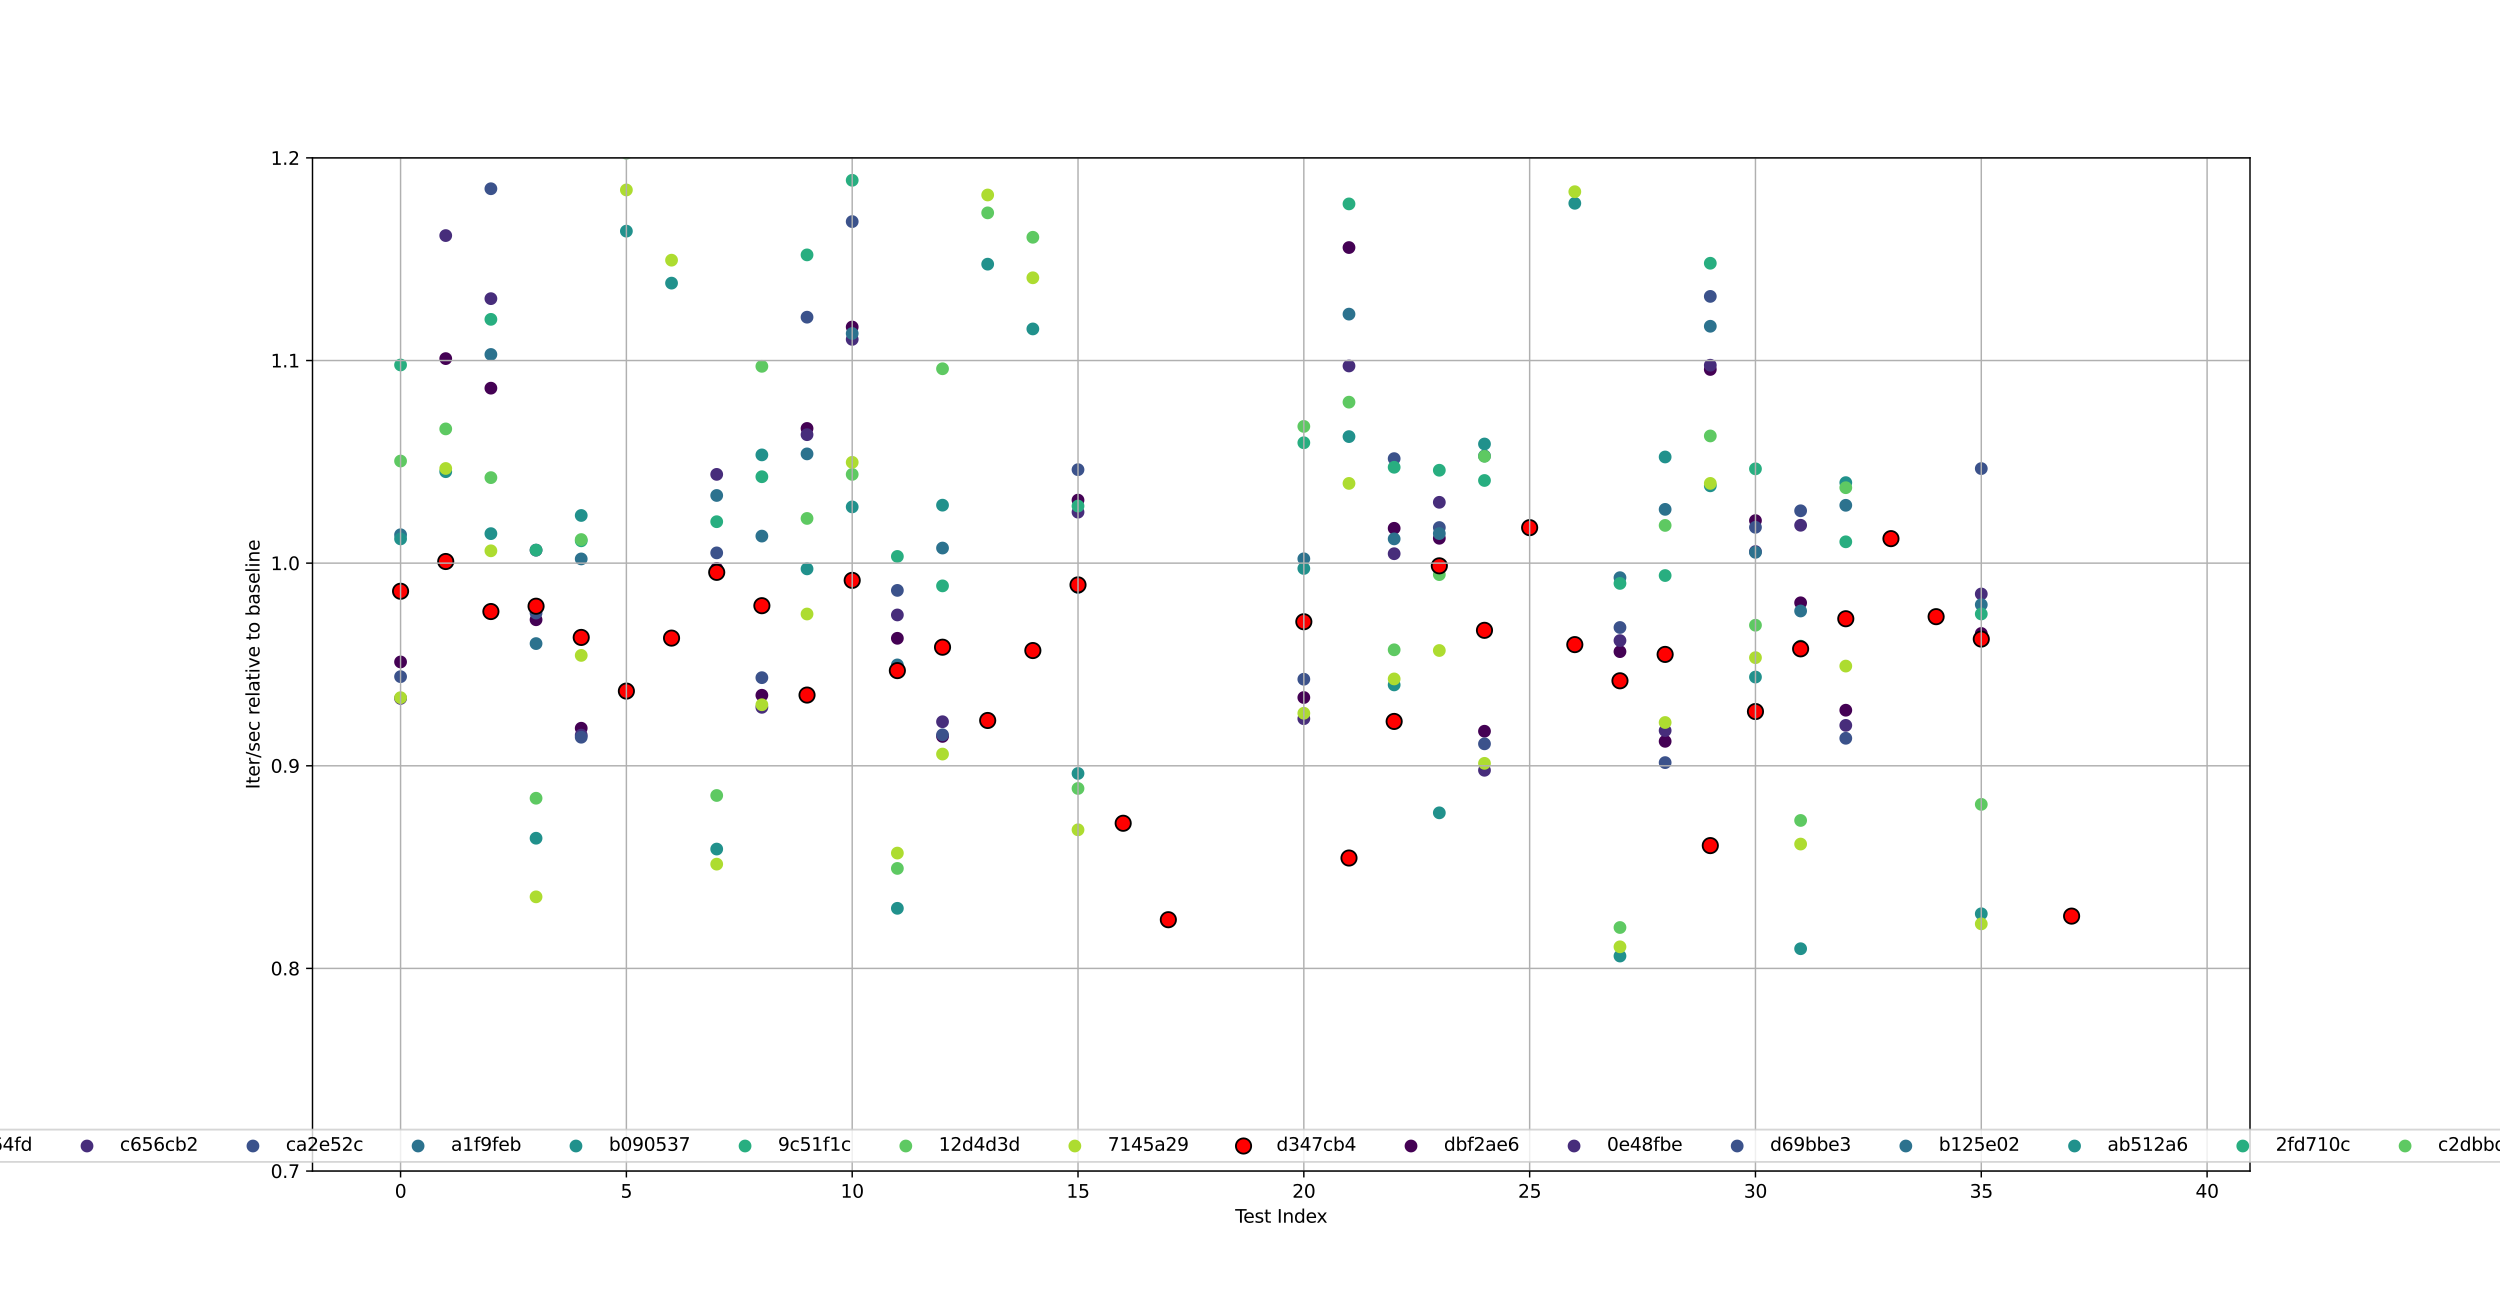 <?xml version="1.0" encoding="utf-8" standalone="no"?>
<!DOCTYPE svg PUBLIC "-//W3C//DTD SVG 1.1//EN"
  "http://www.w3.org/Graphics/SVG/1.1/DTD/svg11.dtd">
<svg xmlns:xlink="http://www.w3.org/1999/xlink" width="1368pt" height="720pt" viewBox="0 0 1368 720" xmlns="http://www.w3.org/2000/svg" version="1.1">
 <defs>
  <style type="text/css">*{stroke-linejoin: round; stroke-linecap: butt}</style>
 </defs>
 <g id="figure_1">
  <g id="patch_1">
   <path d="M 0 720 
L 1368 720 
L 1368 0 
L 0 0 
z
" style="fill: #ffffff"/>
  </g>
  <g id="axes_1">
   <g id="patch_2">
    <path d="M 171 640.8 
L 1231.2 640.8 
L 1231.2 86.4 
L 171 86.4 
z
" style="fill: #ffffff"/>
   </g>
   <g id="PathCollection_1">
    <defs>
     <path id="me0f092f1de" d="M 0 3 
C 0.796 3 1.559 2.684 2.121 2.121 
C 2.684 1.559 3 0.796 3 0 
C 3 -0.796 2.684 -1.559 2.121 -2.121 
C 1.559 -2.684 0.796 -3 0 -3 
C -0.796 -3 -1.559 -2.684 -2.121 -2.121 
C -2.684 -1.559 -3 -0.796 -3 0 
C -3 0.796 -2.684 1.559 -2.121 2.121 
C -1.559 2.684 -0.796 3 0 3 
z
" style="stroke: #440154"/>
    </defs>
    <g clip-path="url(#p82d355610f)">
     <use xlink:href="#me0f092f1de" x="219.191" y="362.218" style="fill: #440154; stroke: #440154"/>
    </g>
   </g>
   <g id="PathCollection_2">
    <defs>
     <path id="mf6b75a1ff9" d="M 0 3 
C 0.796 3 1.559 2.684 2.121 2.121 
C 2.684 1.559 3 0.796 3 0 
C 3 -0.796 2.684 -1.559 2.121 -2.121 
C 1.559 -2.684 0.796 -3 0 -3 
C -0.796 -3 -1.559 -2.684 -2.121 -2.121 
C -2.684 -1.559 -3 -0.796 -3 0 
C -3 0.796 -2.684 1.559 -2.121 2.121 
C -1.559 2.684 -0.796 3 0 3 
z
" style="stroke: #472d7b"/>
    </defs>
    <g clip-path="url(#p82d355610f)">
     <use xlink:href="#mf6b75a1ff9" x="219.191" y="382.159" style="fill: #472d7b; stroke: #472d7b"/>
    </g>
   </g>
   <g id="PathCollection_3">
    <defs>
     <path id="ma6d2689af7" d="M 0 3 
C 0.796 3 1.559 2.684 2.121 2.121 
C 2.684 1.559 3 0.796 3 0 
C 3 -0.796 2.684 -1.559 2.121 -2.121 
C 1.559 -2.684 0.796 -3 0 -3 
C -0.796 -3 -1.559 -2.684 -2.121 -2.121 
C -2.684 -1.559 -3 -0.796 -3 0 
C -3 0.796 -2.684 1.559 -2.121 2.121 
C -1.559 2.684 -0.796 3 0 3 
z
" style="stroke: #3b528b"/>
    </defs>
    <g clip-path="url(#p82d355610f)">
     <use xlink:href="#ma6d2689af7" x="219.191" y="370.266" style="fill: #3b528b; stroke: #3b528b"/>
    </g>
   </g>
   <g id="PathCollection_4">
    <defs>
     <path id="m1959a67e09" d="M 0 3 
C 0.796 3 1.559 2.684 2.121 2.121 
C 2.684 1.559 3 0.796 3 0 
C 3 -0.796 2.684 -1.559 2.121 -2.121 
C 1.559 -2.684 0.796 -3 0 -3 
C -0.796 -3 -1.559 -2.684 -2.121 -2.121 
C -2.684 -1.559 -3 -0.796 -3 0 
C -3 0.796 -2.684 1.559 -2.121 2.121 
C -1.559 2.684 -0.796 3 0 3 
z
" style="stroke: #2c728e"/>
    </defs>
    <g clip-path="url(#p82d355610f)">
     <use xlink:href="#m1959a67e09" x="219.191" y="292.614" style="fill: #2c728e; stroke: #2c728e"/>
    </g>
   </g>
   <g id="PathCollection_5">
    <defs>
     <path id="m4c53934dae" d="M 0 3 
C 0.796 3 1.559 2.684 2.121 2.121 
C 2.684 1.559 3 0.796 3 0 
C 3 -0.796 2.684 -1.559 2.121 -2.121 
C 1.559 -2.684 0.796 -3 0 -3 
C -0.796 -3 -1.559 -2.684 -2.121 -2.121 
C -2.684 -1.559 -3 -0.796 -3 0 
C -3 0.796 -2.684 1.559 -2.121 2.121 
C -1.559 2.684 -0.796 3 0 3 
z
" style="stroke: #21918c"/>
    </defs>
    <g clip-path="url(#p82d355610f)">
     <use xlink:href="#m4c53934dae" x="219.191" y="294.875" style="fill: #21918c; stroke: #21918c"/>
    </g>
   </g>
   <g id="PathCollection_6">
    <defs>
     <path id="m841634a7fd" d="M 0 3 
C 0.796 3 1.559 2.684 2.121 2.121 
C 2.684 1.559 3 0.796 3 0 
C 3 -0.796 2.684 -1.559 2.121 -2.121 
C 1.559 -2.684 0.796 -3 0 -3 
C -0.796 -3 -1.559 -2.684 -2.121 -2.121 
C -2.684 -1.559 -3 -0.796 -3 0 
C -3 0.796 -2.684 1.559 -2.121 2.121 
C -1.559 2.684 -0.796 3 0 3 
z
" style="stroke: #28ae80"/>
    </defs>
    <g clip-path="url(#p82d355610f)">
     <use xlink:href="#m841634a7fd" x="219.191" y="199.713" style="fill: #28ae80; stroke: #28ae80"/>
    </g>
   </g>
   <g id="PathCollection_7">
    <defs>
     <path id="me9f8de555d" d="M 0 3 
C 0.796 3 1.559 2.684 2.121 2.121 
C 2.684 1.559 3 0.796 3 0 
C 3 -0.796 2.684 -1.559 2.121 -2.121 
C 1.559 -2.684 0.796 -3 0 -3 
C -0.796 -3 -1.559 -2.684 -2.121 -2.121 
C -2.684 -1.559 -3 -0.796 -3 0 
C -3 0.796 -2.684 1.559 -2.121 2.121 
C -1.559 2.684 -0.796 3 0 3 
z
" style="stroke: #5ec962"/>
    </defs>
    <g clip-path="url(#p82d355610f)">
     <use xlink:href="#me9f8de555d" x="219.191" y="252.282" style="fill: #5ec962; stroke: #5ec962"/>
    </g>
   </g>
   <g id="PathCollection_8">
    <defs>
     <path id="mdbc5feb04f" d="M 0 3 
C 0.796 3 1.559 2.684 2.121 2.121 
C 2.684 1.559 3 0.796 3 0 
C 3 -0.796 2.684 -1.559 2.121 -2.121 
C 1.559 -2.684 0.796 -3 0 -3 
C -0.796 -3 -1.559 -2.684 -2.121 -2.121 
C -2.684 -1.559 -3 -0.796 -3 0 
C -3 0.796 -2.684 1.559 -2.121 2.121 
C -1.559 2.684 -0.796 3 0 3 
z
" style="stroke: #addc30"/>
    </defs>
    <g clip-path="url(#p82d355610f)">
     <use xlink:href="#mdbc5feb04f" x="219.191" y="381.759" style="fill: #addc30; stroke: #addc30"/>
    </g>
   </g>
   <g id="PathCollection_9">
    <defs>
     <path id="m8216262f66" d="M 0 4.183 
C 1.109 4.183 2.174 3.743 2.958 2.958 
C 3.743 2.174 4.183 1.109 4.183 0 
C 4.183 -1.109 3.743 -2.174 2.958 -2.958 
C 2.174 -3.743 1.109 -4.183 0 -4.183 
C -1.109 -4.183 -2.174 -3.743 -2.958 -2.958 
C -3.743 -2.174 -4.183 -1.109 -4.183 0 
C -4.183 1.109 -3.743 2.174 -2.958 2.958 
C -2.174 3.743 -1.109 4.183 0 4.183 
z
" style="stroke: #000000"/>
    </defs>
    <g clip-path="url(#p82d355610f)">
     <use xlink:href="#m8216262f66" x="219.191" y="323.537" style="fill: #ff0000; stroke: #000000"/>
    </g>
   </g>
   <g id="PathCollection_10">
    <g clip-path="url(#p82d355610f)">
     <use xlink:href="#me0f092f1de" x="243.904" y="196.228" style="fill: #440154; stroke: #440154"/>
    </g>
   </g>
   <g id="PathCollection_11">
    <g clip-path="url(#p82d355610f)">
     <use xlink:href="#mf6b75a1ff9" x="243.904" y="128.907" style="fill: #472d7b; stroke: #472d7b"/>
    </g>
   </g>
   <g id="PathCollection_12">
    <g clip-path="url(#p82d355610f)">
     <use xlink:href="#ma6d2689af7" x="243.904" y="69.001" style="fill: #3b528b; stroke: #3b528b"/>
    </g>
   </g>
   <g id="PathCollection_13">
    <g clip-path="url(#p82d355610f)">
     <use xlink:href="#m1959a67e09" x="243.904" y="58.694" style="fill: #2c728e; stroke: #2c728e"/>
    </g>
   </g>
   <g id="PathCollection_14">
    <g clip-path="url(#p82d355610f)">
     <use xlink:href="#m4c53934dae" x="243.904" y="258.101" style="fill: #21918c; stroke: #21918c"/>
    </g>
   </g>
   <g id="PathCollection_15">
    <g clip-path="url(#p82d355610f)">
     <use xlink:href="#m841634a7fd" x="243.904" y="20.312" style="fill: #28ae80; stroke: #28ae80"/>
    </g>
   </g>
   <g id="PathCollection_16">
    <g clip-path="url(#p82d355610f)">
     <use xlink:href="#me9f8de555d" x="243.904" y="234.697" style="fill: #5ec962; stroke: #5ec962"/>
    </g>
   </g>
   <g id="PathCollection_17">
    <g clip-path="url(#p82d355610f)">
     <use xlink:href="#mdbc5feb04f" x="243.904" y="256.352" style="fill: #addc30; stroke: #addc30"/>
    </g>
   </g>
   <g id="PathCollection_18">
    <g clip-path="url(#p82d355610f)">
     <use xlink:href="#m8216262f66" x="243.904" y="307.257" style="fill: #ff0000; stroke: #000000"/>
    </g>
   </g>
   <g id="PathCollection_19">
    <g clip-path="url(#p82d355610f)">
     <use xlink:href="#me0f092f1de" x="268.617" y="212.409" style="fill: #440154; stroke: #440154"/>
    </g>
   </g>
   <g id="PathCollection_20">
    <g clip-path="url(#p82d355610f)">
     <use xlink:href="#mf6b75a1ff9" x="268.617" y="163.423" style="fill: #472d7b; stroke: #472d7b"/>
    </g>
   </g>
   <g id="PathCollection_21">
    <g clip-path="url(#p82d355610f)">
     <use xlink:href="#ma6d2689af7" x="268.617" y="103.275" style="fill: #3b528b; stroke: #3b528b"/>
    </g>
   </g>
   <g id="PathCollection_22">
    <g clip-path="url(#p82d355610f)">
     <use xlink:href="#m1959a67e09" x="268.617" y="193.964" style="fill: #2c728e; stroke: #2c728e"/>
    </g>
   </g>
   <g id="PathCollection_23">
    <g clip-path="url(#p82d355610f)">
     <use xlink:href="#m4c53934dae" x="268.617" y="292.005" style="fill: #21918c; stroke: #21918c"/>
    </g>
   </g>
   <g id="PathCollection_24">
    <g clip-path="url(#p82d355610f)">
     <use xlink:href="#m841634a7fd" x="268.617" y="174.751" style="fill: #28ae80; stroke: #28ae80"/>
    </g>
   </g>
   <g id="PathCollection_25">
    <g clip-path="url(#p82d355610f)">
     <use xlink:href="#me9f8de555d" x="268.617" y="261.355" style="fill: #5ec962; stroke: #5ec962"/>
    </g>
   </g>
   <g id="PathCollection_26">
    <g clip-path="url(#p82d355610f)">
     <use xlink:href="#mdbc5feb04f" x="268.617" y="301.4" style="fill: #addc30; stroke: #addc30"/>
    </g>
   </g>
   <g id="PathCollection_27">
    <g clip-path="url(#p82d355610f)">
     <use xlink:href="#m8216262f66" x="268.617" y="334.636" style="fill: #ff0000; stroke: #000000"/>
    </g>
   </g>
   <g id="PathCollection_28">
    <g clip-path="url(#p82d355610f)">
     <use xlink:href="#me0f092f1de" x="293.331" y="339.122" style="fill: #440154; stroke: #440154"/>
    </g>
   </g>
   <g id="PathCollection_29">
    <g clip-path="url(#p82d355610f)">
     <use xlink:href="#mf6b75a1ff9" x="293.331" y="301.046" style="fill: #472d7b; stroke: #472d7b"/>
    </g>
   </g>
   <g id="PathCollection_30">
    <g clip-path="url(#p82d355610f)">
     <use xlink:href="#ma6d2689af7" x="293.331" y="335.45" style="fill: #3b528b; stroke: #3b528b"/>
    </g>
   </g>
   <g id="PathCollection_31">
    <g clip-path="url(#p82d355610f)">
     <use xlink:href="#m1959a67e09" x="293.331" y="352.169" style="fill: #2c728e; stroke: #2c728e"/>
    </g>
   </g>
   <g id="PathCollection_32">
    <g clip-path="url(#p82d355610f)">
     <use xlink:href="#m4c53934dae" x="293.331" y="458.681" style="fill: #21918c; stroke: #21918c"/>
    </g>
   </g>
   <g id="PathCollection_33">
    <g clip-path="url(#p82d355610f)">
     <use xlink:href="#m841634a7fd" x="293.331" y="301.012" style="fill: #28ae80; stroke: #28ae80"/>
    </g>
   </g>
   <g id="PathCollection_34">
    <g clip-path="url(#p82d355610f)">
     <use xlink:href="#me9f8de555d" x="293.331" y="436.796" style="fill: #5ec962; stroke: #5ec962"/>
    </g>
   </g>
   <g id="PathCollection_35">
    <g clip-path="url(#p82d355610f)">
     <use xlink:href="#mdbc5feb04f" x="293.331" y="490.753" style="fill: #addc30; stroke: #addc30"/>
    </g>
   </g>
   <g id="PathCollection_36">
    <g clip-path="url(#p82d355610f)">
     <use xlink:href="#m8216262f66" x="293.331" y="331.724" style="fill: #ff0000; stroke: #000000"/>
    </g>
   </g>
   <g id="PathCollection_37">
    <g clip-path="url(#p82d355610f)">
     <use xlink:href="#me0f092f1de" x="318.044" y="398.491" style="fill: #440154; stroke: #440154"/>
    </g>
   </g>
   <g id="PathCollection_38">
    <g clip-path="url(#p82d355610f)">
     <use xlink:href="#mf6b75a1ff9" x="318.044" y="402.271" style="fill: #472d7b; stroke: #472d7b"/>
    </g>
   </g>
   <g id="PathCollection_39">
    <g clip-path="url(#p82d355610f)">
     <use xlink:href="#ma6d2689af7" x="318.044" y="403.404" style="fill: #3b528b; stroke: #3b528b"/>
    </g>
   </g>
   <g id="PathCollection_40">
    <g clip-path="url(#p82d355610f)">
     <use xlink:href="#m1959a67e09" x="318.044" y="305.844" style="fill: #2c728e; stroke: #2c728e"/>
    </g>
   </g>
   <g id="PathCollection_41">
    <g clip-path="url(#p82d355610f)">
     <use xlink:href="#m4c53934dae" x="318.044" y="282.067" style="fill: #21918c; stroke: #21918c"/>
    </g>
   </g>
   <g id="PathCollection_42">
    <g clip-path="url(#p82d355610f)">
     <use xlink:href="#m841634a7fd" x="318.044" y="295.929" style="fill: #28ae80; stroke: #28ae80"/>
    </g>
   </g>
   <g id="PathCollection_43">
    <g clip-path="url(#p82d355610f)">
     <use xlink:href="#me9f8de555d" x="318.044" y="295.242" style="fill: #5ec962; stroke: #5ec962"/>
    </g>
   </g>
   <g id="PathCollection_44">
    <g clip-path="url(#p82d355610f)">
     <use xlink:href="#mdbc5feb04f" x="318.044" y="358.639" style="fill: #addc30; stroke: #addc30"/>
    </g>
   </g>
   <g id="PathCollection_45">
    <g clip-path="url(#p82d355610f)">
     <use xlink:href="#m8216262f66" x="318.044" y="348.801" style="fill: #ff0000; stroke: #000000"/>
    </g>
   </g>
   <g id="PathCollection_46">
    <g clip-path="url(#p82d355610f)">
     <use xlink:href="#me0f092f1de" x="342.757" y="1.703" style="fill: #440154; stroke: #440154"/>
    </g>
   </g>
   <g id="PathCollection_47">
    <g clip-path="url(#p82d355610f)">
     <use xlink:href="#mf6b75a1ff9" x="342.757" y="24.949" style="fill: #472d7b; stroke: #472d7b"/>
    </g>
   </g>
   <g id="PathCollection_48">
    <g clip-path="url(#p82d355610f)"/>
   </g>
   <g id="PathCollection_49">
    <g clip-path="url(#p82d355610f)"/>
   </g>
   <g id="PathCollection_50">
    <g clip-path="url(#p82d355610f)">
     <use xlink:href="#m4c53934dae" x="342.757" y="126.48" style="fill: #21918c; stroke: #21918c"/>
    </g>
   </g>
   <g id="PathCollection_51">
    <g clip-path="url(#p82d355610f)"/>
   </g>
   <g id="PathCollection_52">
    <g clip-path="url(#p82d355610f)">
     <use xlink:href="#me9f8de555d" x="342.757" y="83.817" style="fill: #5ec962; stroke: #5ec962"/>
    </g>
   </g>
   <g id="PathCollection_53">
    <g clip-path="url(#p82d355610f)">
     <use xlink:href="#mdbc5feb04f" x="342.757" y="103.939" style="fill: #addc30; stroke: #addc30"/>
    </g>
   </g>
   <g id="PathCollection_54">
    <g clip-path="url(#p82d355610f)">
     <use xlink:href="#m8216262f66" x="342.757" y="378.162" style="fill: #ff0000; stroke: #000000"/>
    </g>
   </g>
   <g id="PathCollection_55">
    <g clip-path="url(#p82d355610f)">
     <use xlink:href="#me0f092f1de" x="367.471" y="52.472" style="fill: #440154; stroke: #440154"/>
    </g>
   </g>
   <g id="PathCollection_56">
    <g clip-path="url(#p82d355610f)">
     <use xlink:href="#mf6b75a1ff9" x="367.471" y="49.818" style="fill: #472d7b; stroke: #472d7b"/>
    </g>
   </g>
   <g id="PathCollection_57">
    <g clip-path="url(#p82d355610f)">
     <use xlink:href="#ma6d2689af7" x="367.471" y="3.097" style="fill: #3b528b; stroke: #3b528b"/>
    </g>
   </g>
   <g id="PathCollection_58">
    <g clip-path="url(#p82d355610f)">
     <use xlink:href="#m1959a67e09" x="367.471" y="43.602" style="fill: #2c728e; stroke: #2c728e"/>
    </g>
   </g>
   <g id="PathCollection_59">
    <g clip-path="url(#p82d355610f)">
     <use xlink:href="#m4c53934dae" x="367.471" y="154.928" style="fill: #21918c; stroke: #21918c"/>
    </g>
   </g>
   <g id="PathCollection_60">
    <g clip-path="url(#p82d355610f)"/>
   </g>
   <g id="PathCollection_61">
    <g clip-path="url(#p82d355610f)">
     <use xlink:href="#me9f8de555d" x="367.471" y="50.755" style="fill: #5ec962; stroke: #5ec962"/>
    </g>
   </g>
   <g id="PathCollection_62">
    <g clip-path="url(#p82d355610f)">
     <use xlink:href="#mdbc5feb04f" x="367.471" y="142.37" style="fill: #addc30; stroke: #addc30"/>
    </g>
   </g>
   <g id="PathCollection_63">
    <g clip-path="url(#p82d355610f)">
     <use xlink:href="#m8216262f66" x="367.471" y="349.172" style="fill: #ff0000; stroke: #000000"/>
    </g>
   </g>
   <g id="PathCollection_64">
    <g clip-path="url(#p82d355610f)">
     <use xlink:href="#me0f092f1de" x="392.184" y="311.076" style="fill: #440154; stroke: #440154"/>
    </g>
   </g>
   <g id="PathCollection_65">
    <g clip-path="url(#p82d355610f)">
     <use xlink:href="#mf6b75a1ff9" x="392.184" y="259.58" style="fill: #472d7b; stroke: #472d7b"/>
    </g>
   </g>
   <g id="PathCollection_66">
    <g clip-path="url(#p82d355610f)">
     <use xlink:href="#ma6d2689af7" x="392.184" y="302.537" style="fill: #3b528b; stroke: #3b528b"/>
    </g>
   </g>
   <g id="PathCollection_67">
    <g clip-path="url(#p82d355610f)">
     <use xlink:href="#m1959a67e09" x="392.184" y="271.122" style="fill: #2c728e; stroke: #2c728e"/>
    </g>
   </g>
   <g id="PathCollection_68">
    <g clip-path="url(#p82d355610f)">
     <use xlink:href="#m4c53934dae" x="392.184" y="464.609" style="fill: #21918c; stroke: #21918c"/>
    </g>
   </g>
   <g id="PathCollection_69">
    <g clip-path="url(#p82d355610f)">
     <use xlink:href="#m841634a7fd" x="392.184" y="285.476" style="fill: #28ae80; stroke: #28ae80"/>
    </g>
   </g>
   <g id="PathCollection_70">
    <g clip-path="url(#p82d355610f)">
     <use xlink:href="#me9f8de555d" x="392.184" y="435.288" style="fill: #5ec962; stroke: #5ec962"/>
    </g>
   </g>
   <g id="PathCollection_71">
    <g clip-path="url(#p82d355610f)">
     <use xlink:href="#mdbc5feb04f" x="392.184" y="472.857" style="fill: #addc30; stroke: #addc30"/>
    </g>
   </g>
   <g id="PathCollection_72">
    <g clip-path="url(#p82d355610f)">
     <use xlink:href="#m8216262f66" x="392.184" y="313.189" style="fill: #ff0000; stroke: #000000"/>
    </g>
   </g>
   <g id="PathCollection_73">
    <g clip-path="url(#p82d355610f)">
     <use xlink:href="#me0f092f1de" x="416.897" y="380.445" style="fill: #440154; stroke: #440154"/>
    </g>
   </g>
   <g id="PathCollection_74">
    <g clip-path="url(#p82d355610f)">
     <use xlink:href="#mf6b75a1ff9" x="416.897" y="387.049" style="fill: #472d7b; stroke: #472d7b"/>
    </g>
   </g>
   <g id="PathCollection_75">
    <g clip-path="url(#p82d355610f)">
     <use xlink:href="#ma6d2689af7" x="416.897" y="370.82" style="fill: #3b528b; stroke: #3b528b"/>
    </g>
   </g>
   <g id="PathCollection_76">
    <g clip-path="url(#p82d355610f)">
     <use xlink:href="#m1959a67e09" x="416.897" y="293.348" style="fill: #2c728e; stroke: #2c728e"/>
    </g>
   </g>
   <g id="PathCollection_77">
    <g clip-path="url(#p82d355610f)">
     <use xlink:href="#m4c53934dae" x="416.897" y="248.918" style="fill: #21918c; stroke: #21918c"/>
    </g>
   </g>
   <g id="PathCollection_78">
    <g clip-path="url(#p82d355610f)">
     <use xlink:href="#m841634a7fd" x="416.897" y="260.864" style="fill: #28ae80; stroke: #28ae80"/>
    </g>
   </g>
   <g id="PathCollection_79">
    <g clip-path="url(#p82d355610f)">
     <use xlink:href="#me9f8de555d" x="416.897" y="200.452" style="fill: #5ec962; stroke: #5ec962"/>
    </g>
   </g>
   <g id="PathCollection_80">
    <g clip-path="url(#p82d355610f)">
     <use xlink:href="#mdbc5feb04f" x="416.897" y="385.638" style="fill: #addc30; stroke: #addc30"/>
    </g>
   </g>
   <g id="PathCollection_81">
    <g clip-path="url(#p82d355610f)">
     <use xlink:href="#m8216262f66" x="416.897" y="331.438" style="fill: #ff0000; stroke: #000000"/>
    </g>
   </g>
   <g id="PathCollection_82">
    <g clip-path="url(#p82d355610f)">
     <use xlink:href="#me0f092f1de" x="441.61" y="234.443" style="fill: #440154; stroke: #440154"/>
    </g>
   </g>
   <g id="PathCollection_83">
    <g clip-path="url(#p82d355610f)">
     <use xlink:href="#mf6b75a1ff9" x="441.61" y="237.859" style="fill: #472d7b; stroke: #472d7b"/>
    </g>
   </g>
   <g id="PathCollection_84">
    <g clip-path="url(#p82d355610f)">
     <use xlink:href="#ma6d2689af7" x="441.61" y="173.564" style="fill: #3b528b; stroke: #3b528b"/>
    </g>
   </g>
   <g id="PathCollection_85">
    <g clip-path="url(#p82d355610f)">
     <use xlink:href="#m1959a67e09" x="441.61" y="248.366" style="fill: #2c728e; stroke: #2c728e"/>
    </g>
   </g>
   <g id="PathCollection_86">
    <g clip-path="url(#p82d355610f)">
     <use xlink:href="#m4c53934dae" x="441.61" y="311.288" style="fill: #21918c; stroke: #21918c"/>
    </g>
   </g>
   <g id="PathCollection_87">
    <g clip-path="url(#p82d355610f)">
     <use xlink:href="#m841634a7fd" x="441.61" y="139.474" style="fill: #28ae80; stroke: #28ae80"/>
    </g>
   </g>
   <g id="PathCollection_88">
    <g clip-path="url(#p82d355610f)">
     <use xlink:href="#me9f8de555d" x="441.61" y="283.693" style="fill: #5ec962; stroke: #5ec962"/>
    </g>
   </g>
   <g id="PathCollection_89">
    <g clip-path="url(#p82d355610f)">
     <use xlink:href="#mdbc5feb04f" x="441.61" y="335.986" style="fill: #addc30; stroke: #addc30"/>
    </g>
   </g>
   <g id="PathCollection_90">
    <g clip-path="url(#p82d355610f)">
     <use xlink:href="#m8216262f66" x="441.61" y="380.339" style="fill: #ff0000; stroke: #000000"/>
    </g>
   </g>
   <g id="PathCollection_91">
    <g clip-path="url(#p82d355610f)">
     <use xlink:href="#me0f092f1de" x="466.324" y="178.939" style="fill: #440154; stroke: #440154"/>
    </g>
   </g>
   <g id="PathCollection_92">
    <g clip-path="url(#p82d355610f)">
     <use xlink:href="#mf6b75a1ff9" x="466.324" y="185.708" style="fill: #472d7b; stroke: #472d7b"/>
    </g>
   </g>
   <g id="PathCollection_93">
    <g clip-path="url(#p82d355610f)">
     <use xlink:href="#ma6d2689af7" x="466.324" y="121.253" style="fill: #3b528b; stroke: #3b528b"/>
    </g>
   </g>
   <g id="PathCollection_94">
    <g clip-path="url(#p82d355610f)">
     <use xlink:href="#m1959a67e09" x="466.324" y="182.496" style="fill: #2c728e; stroke: #2c728e"/>
    </g>
   </g>
   <g id="PathCollection_95">
    <g clip-path="url(#p82d355610f)">
     <use xlink:href="#m4c53934dae" x="466.324" y="277.375" style="fill: #21918c; stroke: #21918c"/>
    </g>
   </g>
   <g id="PathCollection_96">
    <g clip-path="url(#p82d355610f)">
     <use xlink:href="#m841634a7fd" x="466.324" y="98.655" style="fill: #28ae80; stroke: #28ae80"/>
    </g>
   </g>
   <g id="PathCollection_97">
    <g clip-path="url(#p82d355610f)">
     <use xlink:href="#me9f8de555d" x="466.324" y="259.581" style="fill: #5ec962; stroke: #5ec962"/>
    </g>
   </g>
   <g id="PathCollection_98">
    <g clip-path="url(#p82d355610f)">
     <use xlink:href="#mdbc5feb04f" x="466.324" y="252.995" style="fill: #addc30; stroke: #addc30"/>
    </g>
   </g>
   <g id="PathCollection_99">
    <g clip-path="url(#p82d355610f)">
     <use xlink:href="#m8216262f66" x="466.324" y="317.575" style="fill: #ff0000; stroke: #000000"/>
    </g>
   </g>
   <g id="PathCollection_100">
    <g clip-path="url(#p82d355610f)">
     <use xlink:href="#me0f092f1de" x="491.037" y="349.278" style="fill: #440154; stroke: #440154"/>
    </g>
   </g>
   <g id="PathCollection_101">
    <g clip-path="url(#p82d355610f)">
     <use xlink:href="#mf6b75a1ff9" x="491.037" y="336.497" style="fill: #472d7b; stroke: #472d7b"/>
    </g>
   </g>
   <g id="PathCollection_102">
    <g clip-path="url(#p82d355610f)">
     <use xlink:href="#ma6d2689af7" x="491.037" y="323.066" style="fill: #3b528b; stroke: #3b528b"/>
    </g>
   </g>
   <g id="PathCollection_103">
    <g clip-path="url(#p82d355610f)">
     <use xlink:href="#m1959a67e09" x="491.037" y="363.836" style="fill: #2c728e; stroke: #2c728e"/>
    </g>
   </g>
   <g id="PathCollection_104">
    <g clip-path="url(#p82d355610f)">
     <use xlink:href="#m4c53934dae" x="491.037" y="497.033" style="fill: #21918c; stroke: #21918c"/>
    </g>
   </g>
   <g id="PathCollection_105">
    <g clip-path="url(#p82d355610f)">
     <use xlink:href="#m841634a7fd" x="491.037" y="304.481" style="fill: #28ae80; stroke: #28ae80"/>
    </g>
   </g>
   <g id="PathCollection_106">
    <g clip-path="url(#p82d355610f)">
     <use xlink:href="#me9f8de555d" x="491.037" y="475.201" style="fill: #5ec962; stroke: #5ec962"/>
    </g>
   </g>
   <g id="PathCollection_107">
    <g clip-path="url(#p82d355610f)">
     <use xlink:href="#mdbc5feb04f" x="491.037" y="466.806" style="fill: #addc30; stroke: #addc30"/>
    </g>
   </g>
   <g id="PathCollection_108">
    <g clip-path="url(#p82d355610f)">
     <use xlink:href="#m8216262f66" x="491.037" y="366.962" style="fill: #ff0000; stroke: #000000"/>
    </g>
   </g>
   <g id="PathCollection_109">
    <g clip-path="url(#p82d355610f)">
     <use xlink:href="#me0f092f1de" x="515.75" y="402.961" style="fill: #440154; stroke: #440154"/>
    </g>
   </g>
   <g id="PathCollection_110">
    <g clip-path="url(#p82d355610f)">
     <use xlink:href="#mf6b75a1ff9" x="515.75" y="394.932" style="fill: #472d7b; stroke: #472d7b"/>
    </g>
   </g>
   <g id="PathCollection_111">
    <g clip-path="url(#p82d355610f)">
     <use xlink:href="#ma6d2689af7" x="515.75" y="402.094" style="fill: #3b528b; stroke: #3b528b"/>
    </g>
   </g>
   <g id="PathCollection_112">
    <g clip-path="url(#p82d355610f)">
     <use xlink:href="#m1959a67e09" x="515.75" y="299.892" style="fill: #2c728e; stroke: #2c728e"/>
    </g>
   </g>
   <g id="PathCollection_113">
    <g clip-path="url(#p82d355610f)">
     <use xlink:href="#m4c53934dae" x="515.75" y="276.427" style="fill: #21918c; stroke: #21918c"/>
    </g>
   </g>
   <g id="PathCollection_114">
    <g clip-path="url(#p82d355610f)">
     <use xlink:href="#m841634a7fd" x="515.75" y="320.592" style="fill: #28ae80; stroke: #28ae80"/>
    </g>
   </g>
   <g id="PathCollection_115">
    <g clip-path="url(#p82d355610f)">
     <use xlink:href="#me9f8de555d" x="515.75" y="201.783" style="fill: #5ec962; stroke: #5ec962"/>
    </g>
   </g>
   <g id="PathCollection_116">
    <g clip-path="url(#p82d355610f)">
     <use xlink:href="#mdbc5feb04f" x="515.75" y="412.631" style="fill: #addc30; stroke: #addc30"/>
    </g>
   </g>
   <g id="PathCollection_117">
    <g clip-path="url(#p82d355610f)">
     <use xlink:href="#m8216262f66" x="515.75" y="354.154" style="fill: #ff0000; stroke: #000000"/>
    </g>
   </g>
   <g id="PathCollection_118">
    <g clip-path="url(#p82d355610f)">
     <use xlink:href="#me0f092f1de" x="540.464" y="30.06" style="fill: #440154; stroke: #440154"/>
    </g>
   </g>
   <g id="PathCollection_119">
    <g clip-path="url(#p82d355610f)"/>
   </g>
   <g id="PathCollection_120">
    <g clip-path="url(#p82d355610f)"/>
   </g>
   <g id="PathCollection_121">
    <g clip-path="url(#p82d355610f)">
     <use xlink:href="#m1959a67e09" x="540.464" y="52.451" style="fill: #2c728e; stroke: #2c728e"/>
    </g>
   </g>
   <g id="PathCollection_122">
    <g clip-path="url(#p82d355610f)">
     <use xlink:href="#m4c53934dae" x="540.464" y="144.552" style="fill: #21918c; stroke: #21918c"/>
    </g>
   </g>
   <g id="PathCollection_123">
    <g clip-path="url(#p82d355610f)"/>
   </g>
   <g id="PathCollection_124">
    <g clip-path="url(#p82d355610f)">
     <use xlink:href="#me9f8de555d" x="540.464" y="116.475" style="fill: #5ec962; stroke: #5ec962"/>
    </g>
   </g>
   <g id="PathCollection_125">
    <g clip-path="url(#p82d355610f)">
     <use xlink:href="#mdbc5feb04f" x="540.464" y="106.695" style="fill: #addc30; stroke: #addc30"/>
    </g>
   </g>
   <g id="PathCollection_126">
    <g clip-path="url(#p82d355610f)">
     <use xlink:href="#m8216262f66" x="540.464" y="394.248" style="fill: #ff0000; stroke: #000000"/>
    </g>
   </g>
   <g id="PathCollection_127">
    <g clip-path="url(#p82d355610f)">
     <use xlink:href="#me0f092f1de" x="565.177" y="56.174" style="fill: #440154; stroke: #440154"/>
    </g>
   </g>
   <g id="PathCollection_128">
    <g clip-path="url(#p82d355610f)">
     <use xlink:href="#mf6b75a1ff9" x="565.177" y="62.442" style="fill: #472d7b; stroke: #472d7b"/>
    </g>
   </g>
   <g id="PathCollection_129">
    <g clip-path="url(#p82d355610f)">
     <use xlink:href="#ma6d2689af7" x="565.177" y="4.025" style="fill: #3b528b; stroke: #3b528b"/>
    </g>
   </g>
   <g id="PathCollection_130">
    <g clip-path="url(#p82d355610f)">
     <use xlink:href="#m1959a67e09" x="565.177" y="45.958" style="fill: #2c728e; stroke: #2c728e"/>
    </g>
   </g>
   <g id="PathCollection_131">
    <g clip-path="url(#p82d355610f)">
     <use xlink:href="#m4c53934dae" x="565.177" y="179.993" style="fill: #21918c; stroke: #21918c"/>
    </g>
   </g>
   <g id="PathCollection_132">
    <g clip-path="url(#p82d355610f)"/>
   </g>
   <g id="PathCollection_133">
    <g clip-path="url(#p82d355610f)">
     <use xlink:href="#me9f8de555d" x="565.177" y="129.835" style="fill: #5ec962; stroke: #5ec962"/>
    </g>
   </g>
   <g id="PathCollection_134">
    <g clip-path="url(#p82d355610f)">
     <use xlink:href="#mdbc5feb04f" x="565.177" y="152.002" style="fill: #addc30; stroke: #addc30"/>
    </g>
   </g>
   <g id="PathCollection_135">
    <g clip-path="url(#p82d355610f)">
     <use xlink:href="#m8216262f66" x="565.177" y="355.981" style="fill: #ff0000; stroke: #000000"/>
    </g>
   </g>
   <g id="PathCollection_136">
    <g clip-path="url(#p82d355610f)">
     <use xlink:href="#me0f092f1de" x="589.89" y="273.662" style="fill: #440154; stroke: #440154"/>
    </g>
   </g>
   <g id="PathCollection_137">
    <g clip-path="url(#p82d355610f)">
     <use xlink:href="#mf6b75a1ff9" x="589.89" y="280.258" style="fill: #472d7b; stroke: #472d7b"/>
    </g>
   </g>
   <g id="PathCollection_138">
    <g clip-path="url(#p82d355610f)">
     <use xlink:href="#ma6d2689af7" x="589.89" y="257.006" style="fill: #3b528b; stroke: #3b528b"/>
    </g>
   </g>
   <g id="PathCollection_139">
    <g clip-path="url(#p82d355610f)">
     <use xlink:href="#m1959a67e09" x="589.89" y="321.445" style="fill: #2c728e; stroke: #2c728e"/>
    </g>
   </g>
   <g id="PathCollection_140">
    <g clip-path="url(#p82d355610f)">
     <use xlink:href="#m4c53934dae" x="589.89" y="423.235" style="fill: #21918c; stroke: #21918c"/>
    </g>
   </g>
   <g id="PathCollection_141">
    <g clip-path="url(#p82d355610f)">
     <use xlink:href="#m841634a7fd" x="589.89" y="276.911" style="fill: #28ae80; stroke: #28ae80"/>
    </g>
   </g>
   <g id="PathCollection_142">
    <g clip-path="url(#p82d355610f)">
     <use xlink:href="#me9f8de555d" x="589.89" y="431.452" style="fill: #5ec962; stroke: #5ec962"/>
    </g>
   </g>
   <g id="PathCollection_143">
    <g clip-path="url(#p82d355610f)">
     <use xlink:href="#mdbc5feb04f" x="589.89" y="454.075" style="fill: #addc30; stroke: #addc30"/>
    </g>
   </g>
   <g id="PathCollection_144">
    <g clip-path="url(#p82d355610f)">
     <use xlink:href="#m8216262f66" x="589.89" y="320.052" style="fill: #ff0000; stroke: #000000"/>
    </g>
   </g>
   <g id="PathCollection_145">
    <g clip-path="url(#p82d355610f)"/>
   </g>
   <g id="PathCollection_146">
    <g clip-path="url(#p82d355610f)"/>
   </g>
   <g id="PathCollection_147">
    <g clip-path="url(#p82d355610f)"/>
   </g>
   <g id="PathCollection_148">
    <g clip-path="url(#p82d355610f)"/>
   </g>
   <g id="PathCollection_149">
    <g clip-path="url(#p82d355610f)"/>
   </g>
   <g id="PathCollection_150">
    <g clip-path="url(#p82d355610f)"/>
   </g>
   <g id="PathCollection_151">
    <g clip-path="url(#p82d355610f)"/>
   </g>
   <g id="PathCollection_152">
    <g clip-path="url(#p82d355610f)"/>
   </g>
   <g id="PathCollection_153">
    <g clip-path="url(#p82d355610f)">
     <use xlink:href="#m8216262f66" x="614.603" y="450.488" style="fill: #ff0000; stroke: #000000"/>
    </g>
   </g>
   <g id="PathCollection_154">
    <g clip-path="url(#p82d355610f)"/>
   </g>
   <g id="PathCollection_155">
    <g clip-path="url(#p82d355610f)"/>
   </g>
   <g id="PathCollection_156">
    <g clip-path="url(#p82d355610f)"/>
   </g>
   <g id="PathCollection_157">
    <g clip-path="url(#p82d355610f)"/>
   </g>
   <g id="PathCollection_158">
    <g clip-path="url(#p82d355610f)"/>
   </g>
   <g id="PathCollection_159">
    <g clip-path="url(#p82d355610f)"/>
   </g>
   <g id="PathCollection_160">
    <g clip-path="url(#p82d355610f)"/>
   </g>
   <g id="PathCollection_161">
    <g clip-path="url(#p82d355610f)"/>
   </g>
   <g id="PathCollection_162">
    <g clip-path="url(#p82d355610f)">
     <use xlink:href="#m8216262f66" x="639.317" y="503.272" style="fill: #ff0000; stroke: #000000"/>
    </g>
   </g>
   <g id="PathCollection_163">
    <g clip-path="url(#p82d355610f)"/>
   </g>
   <g id="PathCollection_164">
    <g clip-path="url(#p82d355610f)"/>
   </g>
   <g id="PathCollection_165">
    <g clip-path="url(#p82d355610f)"/>
   </g>
   <g id="PathCollection_166">
    <g clip-path="url(#p82d355610f)"/>
   </g>
   <g id="PathCollection_167">
    <g clip-path="url(#p82d355610f)"/>
   </g>
   <g id="PathCollection_168">
    <g clip-path="url(#p82d355610f)"/>
   </g>
   <g id="PathCollection_169">
    <g clip-path="url(#p82d355610f)"/>
   </g>
   <g id="PathCollection_170">
    <g clip-path="url(#p82d355610f)"/>
   </g>
   <g id="PathCollection_171">
    <g clip-path="url(#p82d355610f)">
     <use xlink:href="#m8216262f66" x="664.03" y="79.961" style="fill: #ff0000; stroke: #000000"/>
    </g>
   </g>
   <g id="PathCollection_172">
    <g clip-path="url(#p82d355610f)"/>
   </g>
   <g id="PathCollection_173">
    <g clip-path="url(#p82d355610f)"/>
   </g>
   <g id="PathCollection_174">
    <g clip-path="url(#p82d355610f)"/>
   </g>
   <g id="PathCollection_175">
    <g clip-path="url(#p82d355610f)"/>
   </g>
   <g id="PathCollection_176">
    <g clip-path="url(#p82d355610f)"/>
   </g>
   <g id="PathCollection_177">
    <g clip-path="url(#p82d355610f)"/>
   </g>
   <g id="PathCollection_178">
    <g clip-path="url(#p82d355610f)"/>
   </g>
   <g id="PathCollection_179">
    <g clip-path="url(#p82d355610f)"/>
   </g>
   <g id="PathCollection_180">
    <g clip-path="url(#p82d355610f)"/>
   </g>
   <g id="PathCollection_181">
    <g clip-path="url(#p82d355610f)">
     <use xlink:href="#me0f092f1de" x="713.457" y="381.686" style="fill: #440154; stroke: #440154"/>
    </g>
   </g>
   <g id="PathCollection_182">
    <g clip-path="url(#p82d355610f)">
     <use xlink:href="#mf6b75a1ff9" x="713.457" y="393.272" style="fill: #472d7b; stroke: #472d7b"/>
    </g>
   </g>
   <g id="PathCollection_183">
    <g clip-path="url(#p82d355610f)">
     <use xlink:href="#ma6d2689af7" x="713.457" y="371.674" style="fill: #3b528b; stroke: #3b528b"/>
    </g>
   </g>
   <g id="PathCollection_184">
    <g clip-path="url(#p82d355610f)">
     <use xlink:href="#m1959a67e09" x="713.457" y="305.786" style="fill: #2c728e; stroke: #2c728e"/>
    </g>
   </g>
   <g id="PathCollection_185">
    <g clip-path="url(#p82d355610f)">
     <use xlink:href="#m4c53934dae" x="713.457" y="311.058" style="fill: #21918c; stroke: #21918c"/>
    </g>
   </g>
   <g id="PathCollection_186">
    <g clip-path="url(#p82d355610f)">
     <use xlink:href="#m841634a7fd" x="713.457" y="242.279" style="fill: #28ae80; stroke: #28ae80"/>
    </g>
   </g>
   <g id="PathCollection_187">
    <g clip-path="url(#p82d355610f)">
     <use xlink:href="#me9f8de555d" x="713.457" y="233.333" style="fill: #5ec962; stroke: #5ec962"/>
    </g>
   </g>
   <g id="PathCollection_188">
    <g clip-path="url(#p82d355610f)">
     <use xlink:href="#mdbc5feb04f" x="713.457" y="390.298" style="fill: #addc30; stroke: #addc30"/>
    </g>
   </g>
   <g id="PathCollection_189">
    <g clip-path="url(#p82d355610f)">
     <use xlink:href="#m8216262f66" x="713.457" y="340.224" style="fill: #ff0000; stroke: #000000"/>
    </g>
   </g>
   <g id="PathCollection_190">
    <g clip-path="url(#p82d355610f)">
     <use xlink:href="#me0f092f1de" x="738.17" y="135.458" style="fill: #440154; stroke: #440154"/>
    </g>
   </g>
   <g id="PathCollection_191">
    <g clip-path="url(#p82d355610f)">
     <use xlink:href="#mf6b75a1ff9" x="738.17" y="200.261" style="fill: #472d7b; stroke: #472d7b"/>
    </g>
   </g>
   <g id="PathCollection_192">
    <g clip-path="url(#p82d355610f)">
     <use xlink:href="#ma6d2689af7" x="738.17" y="77.704" style="fill: #3b528b; stroke: #3b528b"/>
    </g>
   </g>
   <g id="PathCollection_193">
    <g clip-path="url(#p82d355610f)">
     <use xlink:href="#m1959a67e09" x="738.17" y="171.893" style="fill: #2c728e; stroke: #2c728e"/>
    </g>
   </g>
   <g id="PathCollection_194">
    <g clip-path="url(#p82d355610f)">
     <use xlink:href="#m4c53934dae" x="738.17" y="238.908" style="fill: #21918c; stroke: #21918c"/>
    </g>
   </g>
   <g id="PathCollection_195">
    <g clip-path="url(#p82d355610f)">
     <use xlink:href="#m841634a7fd" x="738.17" y="111.578" style="fill: #28ae80; stroke: #28ae80"/>
    </g>
   </g>
   <g id="PathCollection_196">
    <g clip-path="url(#p82d355610f)">
     <use xlink:href="#me9f8de555d" x="738.17" y="220.063" style="fill: #5ec962; stroke: #5ec962"/>
    </g>
   </g>
   <g id="PathCollection_197">
    <g clip-path="url(#p82d355610f)">
     <use xlink:href="#mdbc5feb04f" x="738.17" y="264.523" style="fill: #addc30; stroke: #addc30"/>
    </g>
   </g>
   <g id="PathCollection_198">
    <g clip-path="url(#p82d355610f)">
     <use xlink:href="#m8216262f66" x="738.17" y="469.512" style="fill: #ff0000; stroke: #000000"/>
    </g>
   </g>
   <g id="PathCollection_199">
    <g clip-path="url(#p82d355610f)">
     <use xlink:href="#me0f092f1de" x="762.883" y="289.083" style="fill: #440154; stroke: #440154"/>
    </g>
   </g>
   <g id="PathCollection_200">
    <g clip-path="url(#p82d355610f)">
     <use xlink:href="#mf6b75a1ff9" x="762.883" y="302.998" style="fill: #472d7b; stroke: #472d7b"/>
    </g>
   </g>
   <g id="PathCollection_201">
    <g clip-path="url(#p82d355610f)">
     <use xlink:href="#ma6d2689af7" x="762.883" y="250.959" style="fill: #3b528b; stroke: #3b528b"/>
    </g>
   </g>
   <g id="PathCollection_202">
    <g clip-path="url(#p82d355610f)">
     <use xlink:href="#m1959a67e09" x="762.883" y="294.876" style="fill: #2c728e; stroke: #2c728e"/>
    </g>
   </g>
   <g id="PathCollection_203">
    <g clip-path="url(#p82d355610f)">
     <use xlink:href="#m4c53934dae" x="762.883" y="374.782" style="fill: #21918c; stroke: #21918c"/>
    </g>
   </g>
   <g id="PathCollection_204">
    <g clip-path="url(#p82d355610f)">
     <use xlink:href="#m841634a7fd" x="762.883" y="255.682" style="fill: #28ae80; stroke: #28ae80"/>
    </g>
   </g>
   <g id="PathCollection_205">
    <g clip-path="url(#p82d355610f)">
     <use xlink:href="#me9f8de555d" x="762.883" y="355.571" style="fill: #5ec962; stroke: #5ec962"/>
    </g>
   </g>
   <g id="PathCollection_206">
    <g clip-path="url(#p82d355610f)">
     <use xlink:href="#mdbc5feb04f" x="762.883" y="371.511" style="fill: #addc30; stroke: #addc30"/>
    </g>
   </g>
   <g id="PathCollection_207">
    <g clip-path="url(#p82d355610f)">
     <use xlink:href="#m8216262f66" x="762.883" y="394.772" style="fill: #ff0000; stroke: #000000"/>
    </g>
   </g>
   <g id="PathCollection_208">
    <g clip-path="url(#p82d355610f)">
     <use xlink:href="#me0f092f1de" x="787.597" y="294.541" style="fill: #440154; stroke: #440154"/>
    </g>
   </g>
   <g id="PathCollection_209">
    <g clip-path="url(#p82d355610f)">
     <use xlink:href="#mf6b75a1ff9" x="787.597" y="274.861" style="fill: #472d7b; stroke: #472d7b"/>
    </g>
   </g>
   <g id="PathCollection_210">
    <g clip-path="url(#p82d355610f)">
     <use xlink:href="#ma6d2689af7" x="787.597" y="288.664" style="fill: #3b528b; stroke: #3b528b"/>
    </g>
   </g>
   <g id="PathCollection_211">
    <g clip-path="url(#p82d355610f)">
     <use xlink:href="#m1959a67e09" x="787.597" y="291.965" style="fill: #2c728e; stroke: #2c728e"/>
    </g>
   </g>
   <g id="PathCollection_212">
    <g clip-path="url(#p82d355610f)">
     <use xlink:href="#m4c53934dae" x="787.597" y="444.778" style="fill: #21918c; stroke: #21918c"/>
    </g>
   </g>
   <g id="PathCollection_213">
    <g clip-path="url(#p82d355610f)">
     <use xlink:href="#m841634a7fd" x="787.597" y="257.317" style="fill: #28ae80; stroke: #28ae80"/>
    </g>
   </g>
   <g id="PathCollection_214">
    <g clip-path="url(#p82d355610f)">
     <use xlink:href="#me9f8de555d" x="787.597" y="314.429" style="fill: #5ec962; stroke: #5ec962"/>
    </g>
   </g>
   <g id="PathCollection_215">
    <g clip-path="url(#p82d355610f)">
     <use xlink:href="#mdbc5feb04f" x="787.597" y="355.952" style="fill: #addc30; stroke: #addc30"/>
    </g>
   </g>
   <g id="PathCollection_216">
    <g clip-path="url(#p82d355610f)">
     <use xlink:href="#m8216262f66" x="787.597" y="309.628" style="fill: #ff0000; stroke: #000000"/>
    </g>
   </g>
   <g id="PathCollection_217">
    <g clip-path="url(#p82d355610f)">
     <use xlink:href="#me0f092f1de" x="812.31" y="400.137" style="fill: #440154; stroke: #440154"/>
    </g>
   </g>
   <g id="PathCollection_218">
    <g clip-path="url(#p82d355610f)">
     <use xlink:href="#mf6b75a1ff9" x="812.31" y="421.497" style="fill: #472d7b; stroke: #472d7b"/>
    </g>
   </g>
   <g id="PathCollection_219">
    <g clip-path="url(#p82d355610f)">
     <use xlink:href="#ma6d2689af7" x="812.31" y="407.028" style="fill: #3b528b; stroke: #3b528b"/>
    </g>
   </g>
   <g id="PathCollection_220">
    <g clip-path="url(#p82d355610f)">
     <use xlink:href="#m1959a67e09" x="812.31" y="249.505" style="fill: #2c728e; stroke: #2c728e"/>
    </g>
   </g>
   <g id="PathCollection_221">
    <g clip-path="url(#p82d355610f)">
     <use xlink:href="#m4c53934dae" x="812.31" y="242.956" style="fill: #21918c; stroke: #21918c"/>
    </g>
   </g>
   <g id="PathCollection_222">
    <g clip-path="url(#p82d355610f)">
     <use xlink:href="#m841634a7fd" x="812.31" y="262.918" style="fill: #28ae80; stroke: #28ae80"/>
    </g>
   </g>
   <g id="PathCollection_223">
    <g clip-path="url(#p82d355610f)">
     <use xlink:href="#me9f8de555d" x="812.31" y="249.704" style="fill: #5ec962; stroke: #5ec962"/>
    </g>
   </g>
   <g id="PathCollection_224">
    <g clip-path="url(#p82d355610f)">
     <use xlink:href="#mdbc5feb04f" x="812.31" y="417.703" style="fill: #addc30; stroke: #addc30"/>
    </g>
   </g>
   <g id="PathCollection_225">
    <g clip-path="url(#p82d355610f)">
     <use xlink:href="#m8216262f66" x="812.31" y="344.914" style="fill: #ff0000; stroke: #000000"/>
    </g>
   </g>
   <g id="PathCollection_226">
    <g clip-path="url(#p82d355610f)"/>
   </g>
   <g id="PathCollection_227">
    <g clip-path="url(#p82d355610f)"/>
   </g>
   <g id="PathCollection_228">
    <g clip-path="url(#p82d355610f)"/>
   </g>
   <g id="PathCollection_229">
    <g clip-path="url(#p82d355610f)"/>
   </g>
   <g id="PathCollection_230">
    <g clip-path="url(#p82d355610f)"/>
   </g>
   <g id="PathCollection_231">
    <g clip-path="url(#p82d355610f)"/>
   </g>
   <g id="PathCollection_232">
    <g clip-path="url(#p82d355610f)"/>
   </g>
   <g id="PathCollection_233">
    <g clip-path="url(#p82d355610f)"/>
   </g>
   <g id="PathCollection_234">
    <g clip-path="url(#p82d355610f)">
     <use xlink:href="#m8216262f66" x="837.023" y="288.736" style="fill: #ff0000; stroke: #000000"/>
    </g>
   </g>
   <g id="PathCollection_235">
    <g clip-path="url(#p82d355610f)"/>
   </g>
   <g id="PathCollection_236">
    <g clip-path="url(#p82d355610f)">
     <use xlink:href="#mf6b75a1ff9" x="861.736" y="12.813" style="fill: #472d7b; stroke: #472d7b"/>
    </g>
   </g>
   <g id="PathCollection_237">
    <g clip-path="url(#p82d355610f)"/>
   </g>
   <g id="PathCollection_238">
    <g clip-path="url(#p82d355610f)"/>
   </g>
   <g id="PathCollection_239">
    <g clip-path="url(#p82d355610f)">
     <use xlink:href="#m4c53934dae" x="861.736" y="111.238" style="fill: #21918c; stroke: #21918c"/>
    </g>
   </g>
   <g id="PathCollection_240">
    <g clip-path="url(#p82d355610f)"/>
   </g>
   <g id="PathCollection_241">
    <g clip-path="url(#p82d355610f)">
     <use xlink:href="#me9f8de555d" x="861.736" y="70.246" style="fill: #5ec962; stroke: #5ec962"/>
    </g>
   </g>
   <g id="PathCollection_242">
    <g clip-path="url(#p82d355610f)">
     <use xlink:href="#mdbc5feb04f" x="861.736" y="104.897" style="fill: #addc30; stroke: #addc30"/>
    </g>
   </g>
   <g id="PathCollection_243">
    <g clip-path="url(#p82d355610f)">
     <use xlink:href="#m8216262f66" x="861.736" y="352.735" style="fill: #ff0000; stroke: #000000"/>
    </g>
   </g>
   <g id="PathCollection_244">
    <g clip-path="url(#p82d355610f)">
     <use xlink:href="#me0f092f1de" x="886.45" y="356.572" style="fill: #440154; stroke: #440154"/>
    </g>
   </g>
   <g id="PathCollection_245">
    <g clip-path="url(#p82d355610f)">
     <use xlink:href="#mf6b75a1ff9" x="886.45" y="350.528" style="fill: #472d7b; stroke: #472d7b"/>
    </g>
   </g>
   <g id="PathCollection_246">
    <g clip-path="url(#p82d355610f)">
     <use xlink:href="#ma6d2689af7" x="886.45" y="343.357" style="fill: #3b528b; stroke: #3b528b"/>
    </g>
   </g>
   <g id="PathCollection_247">
    <g clip-path="url(#p82d355610f)">
     <use xlink:href="#m1959a67e09" x="886.45" y="316.103" style="fill: #2c728e; stroke: #2c728e"/>
    </g>
   </g>
   <g id="PathCollection_248">
    <g clip-path="url(#p82d355610f)">
     <use xlink:href="#m4c53934dae" x="886.45" y="523.145" style="fill: #21918c; stroke: #21918c"/>
    </g>
   </g>
   <g id="PathCollection_249">
    <g clip-path="url(#p82d355610f)">
     <use xlink:href="#m841634a7fd" x="886.45" y="319.245" style="fill: #28ae80; stroke: #28ae80"/>
    </g>
   </g>
   <g id="PathCollection_250">
    <g clip-path="url(#p82d355610f)">
     <use xlink:href="#me9f8de555d" x="886.45" y="507.528" style="fill: #5ec962; stroke: #5ec962"/>
    </g>
   </g>
   <g id="PathCollection_251">
    <g clip-path="url(#p82d355610f)">
     <use xlink:href="#mdbc5feb04f" x="886.45" y="518.095" style="fill: #addc30; stroke: #addc30"/>
    </g>
   </g>
   <g id="PathCollection_252">
    <g clip-path="url(#p82d355610f)">
     <use xlink:href="#m8216262f66" x="886.45" y="372.532" style="fill: #ff0000; stroke: #000000"/>
    </g>
   </g>
   <g id="PathCollection_253">
    <g clip-path="url(#p82d355610f)">
     <use xlink:href="#me0f092f1de" x="911.163" y="405.654" style="fill: #440154; stroke: #440154"/>
    </g>
   </g>
   <g id="PathCollection_254">
    <g clip-path="url(#p82d355610f)">
     <use xlink:href="#mf6b75a1ff9" x="911.163" y="399.78" style="fill: #472d7b; stroke: #472d7b"/>
    </g>
   </g>
   <g id="PathCollection_255">
    <g clip-path="url(#p82d355610f)">
     <use xlink:href="#ma6d2689af7" x="911.163" y="417.299" style="fill: #3b528b; stroke: #3b528b"/>
    </g>
   </g>
   <g id="PathCollection_256">
    <g clip-path="url(#p82d355610f)">
     <use xlink:href="#m1959a67e09" x="911.163" y="278.729" style="fill: #2c728e; stroke: #2c728e"/>
    </g>
   </g>
   <g id="PathCollection_257">
    <g clip-path="url(#p82d355610f)">
     <use xlink:href="#m4c53934dae" x="911.163" y="250.061" style="fill: #21918c; stroke: #21918c"/>
    </g>
   </g>
   <g id="PathCollection_258">
    <g clip-path="url(#p82d355610f)">
     <use xlink:href="#m841634a7fd" x="911.163" y="314.936" style="fill: #28ae80; stroke: #28ae80"/>
    </g>
   </g>
   <g id="PathCollection_259">
    <g clip-path="url(#p82d355610f)">
     <use xlink:href="#me9f8de555d" x="911.163" y="287.509" style="fill: #5ec962; stroke: #5ec962"/>
    </g>
   </g>
   <g id="PathCollection_260">
    <g clip-path="url(#p82d355610f)">
     <use xlink:href="#mdbc5feb04f" x="911.163" y="395.351" style="fill: #addc30; stroke: #addc30"/>
    </g>
   </g>
   <g id="PathCollection_261">
    <g clip-path="url(#p82d355610f)">
     <use xlink:href="#m8216262f66" x="911.163" y="358.1" style="fill: #ff0000; stroke: #000000"/>
    </g>
   </g>
   <g id="PathCollection_262">
    <g clip-path="url(#p82d355610f)">
     <use xlink:href="#me0f092f1de" x="935.876" y="202.168" style="fill: #440154; stroke: #440154"/>
    </g>
   </g>
   <g id="PathCollection_263">
    <g clip-path="url(#p82d355610f)">
     <use xlink:href="#mf6b75a1ff9" x="935.876" y="199.848" style="fill: #472d7b; stroke: #472d7b"/>
    </g>
   </g>
   <g id="PathCollection_264">
    <g clip-path="url(#p82d355610f)">
     <use xlink:href="#ma6d2689af7" x="935.876" y="162.186" style="fill: #3b528b; stroke: #3b528b"/>
    </g>
   </g>
   <g id="PathCollection_265">
    <g clip-path="url(#p82d355610f)">
     <use xlink:href="#m1959a67e09" x="935.876" y="178.529" style="fill: #2c728e; stroke: #2c728e"/>
    </g>
   </g>
   <g id="PathCollection_266">
    <g clip-path="url(#p82d355610f)">
     <use xlink:href="#m4c53934dae" x="935.876" y="265.84" style="fill: #21918c; stroke: #21918c"/>
    </g>
   </g>
   <g id="PathCollection_267">
    <g clip-path="url(#p82d355610f)">
     <use xlink:href="#m841634a7fd" x="935.876" y="144.049" style="fill: #28ae80; stroke: #28ae80"/>
    </g>
   </g>
   <g id="PathCollection_268">
    <g clip-path="url(#p82d355610f)">
     <use xlink:href="#me9f8de555d" x="935.876" y="238.548" style="fill: #5ec962; stroke: #5ec962"/>
    </g>
   </g>
   <g id="PathCollection_269">
    <g clip-path="url(#p82d355610f)">
     <use xlink:href="#mdbc5feb04f" x="935.876" y="264.516" style="fill: #addc30; stroke: #addc30"/>
    </g>
   </g>
   <g id="PathCollection_270">
    <g clip-path="url(#p82d355610f)">
     <use xlink:href="#m8216262f66" x="935.876" y="462.71" style="fill: #ff0000; stroke: #000000"/>
    </g>
   </g>
   <g id="PathCollection_271">
    <g clip-path="url(#p82d355610f)">
     <use xlink:href="#me0f092f1de" x="960.59" y="284.876" style="fill: #440154; stroke: #440154"/>
    </g>
   </g>
   <g id="PathCollection_272">
    <g clip-path="url(#p82d355610f)">
     <use xlink:href="#mf6b75a1ff9" x="960.59" y="301.82" style="fill: #472d7b; stroke: #472d7b"/>
    </g>
   </g>
   <g id="PathCollection_273">
    <g clip-path="url(#p82d355610f)">
     <use xlink:href="#ma6d2689af7" x="960.59" y="288.533" style="fill: #3b528b; stroke: #3b528b"/>
    </g>
   </g>
   <g id="PathCollection_274">
    <g clip-path="url(#p82d355610f)">
     <use xlink:href="#m1959a67e09" x="960.59" y="302.232" style="fill: #2c728e; stroke: #2c728e"/>
    </g>
   </g>
   <g id="PathCollection_275">
    <g clip-path="url(#p82d355610f)">
     <use xlink:href="#m4c53934dae" x="960.59" y="370.488" style="fill: #21918c; stroke: #21918c"/>
    </g>
   </g>
   <g id="PathCollection_276">
    <g clip-path="url(#p82d355610f)">
     <use xlink:href="#m841634a7fd" x="960.59" y="256.551" style="fill: #28ae80; stroke: #28ae80"/>
    </g>
   </g>
   <g id="PathCollection_277">
    <g clip-path="url(#p82d355610f)">
     <use xlink:href="#me9f8de555d" x="960.59" y="342.121" style="fill: #5ec962; stroke: #5ec962"/>
    </g>
   </g>
   <g id="PathCollection_278">
    <g clip-path="url(#p82d355610f)">
     <use xlink:href="#mdbc5feb04f" x="960.59" y="359.875" style="fill: #addc30; stroke: #addc30"/>
    </g>
   </g>
   <g id="PathCollection_279">
    <g clip-path="url(#p82d355610f)">
     <use xlink:href="#m8216262f66" x="960.59" y="389.357" style="fill: #ff0000; stroke: #000000"/>
    </g>
   </g>
   <g id="PathCollection_280">
    <g clip-path="url(#p82d355610f)">
     <use xlink:href="#me0f092f1de" x="985.303" y="329.849" style="fill: #440154; stroke: #440154"/>
    </g>
   </g>
   <g id="PathCollection_281">
    <g clip-path="url(#p82d355610f)">
     <use xlink:href="#mf6b75a1ff9" x="985.303" y="287.424" style="fill: #472d7b; stroke: #472d7b"/>
    </g>
   </g>
   <g id="PathCollection_282">
    <g clip-path="url(#p82d355610f)">
     <use xlink:href="#ma6d2689af7" x="985.303" y="279.496" style="fill: #3b528b; stroke: #3b528b"/>
    </g>
   </g>
   <g id="PathCollection_283">
    <g clip-path="url(#p82d355610f)">
     <use xlink:href="#m1959a67e09" x="985.303" y="334.335" style="fill: #2c728e; stroke: #2c728e"/>
    </g>
   </g>
   <g id="PathCollection_284">
    <g clip-path="url(#p82d355610f)">
     <use xlink:href="#m4c53934dae" x="985.303" y="519.141" style="fill: #21918c; stroke: #21918c"/>
    </g>
   </g>
   <g id="PathCollection_285">
    <g clip-path="url(#p82d355610f)">
     <use xlink:href="#m841634a7fd" x="985.303" y="353.576" style="fill: #28ae80; stroke: #28ae80"/>
    </g>
   </g>
   <g id="PathCollection_286">
    <g clip-path="url(#p82d355610f)">
     <use xlink:href="#me9f8de555d" x="985.303" y="448.953" style="fill: #5ec962; stroke: #5ec962"/>
    </g>
   </g>
   <g id="PathCollection_287">
    <g clip-path="url(#p82d355610f)">
     <use xlink:href="#mdbc5feb04f" x="985.303" y="461.871" style="fill: #addc30; stroke: #addc30"/>
    </g>
   </g>
   <g id="PathCollection_288">
    <g clip-path="url(#p82d355610f)">
     <use xlink:href="#m8216262f66" x="985.303" y="355.051" style="fill: #ff0000; stroke: #000000"/>
    </g>
   </g>
   <g id="PathCollection_289">
    <g clip-path="url(#p82d355610f)">
     <use xlink:href="#me0f092f1de" x="1010.016" y="388.631" style="fill: #440154; stroke: #440154"/>
    </g>
   </g>
   <g id="PathCollection_290">
    <g clip-path="url(#p82d355610f)">
     <use xlink:href="#mf6b75a1ff9" x="1010.016" y="396.923" style="fill: #472d7b; stroke: #472d7b"/>
    </g>
   </g>
   <g id="PathCollection_291">
    <g clip-path="url(#p82d355610f)">
     <use xlink:href="#ma6d2689af7" x="1010.016" y="403.988" style="fill: #3b528b; stroke: #3b528b"/>
    </g>
   </g>
   <g id="PathCollection_292">
    <g clip-path="url(#p82d355610f)">
     <use xlink:href="#m1959a67e09" x="1010.016" y="276.5" style="fill: #2c728e; stroke: #2c728e"/>
    </g>
   </g>
   <g id="PathCollection_293">
    <g clip-path="url(#p82d355610f)">
     <use xlink:href="#m4c53934dae" x="1010.016" y="264.095" style="fill: #21918c; stroke: #21918c"/>
    </g>
   </g>
   <g id="PathCollection_294">
    <g clip-path="url(#p82d355610f)">
     <use xlink:href="#m841634a7fd" x="1010.016" y="296.477" style="fill: #28ae80; stroke: #28ae80"/>
    </g>
   </g>
   <g id="PathCollection_295">
    <g clip-path="url(#p82d355610f)">
     <use xlink:href="#me9f8de555d" x="1010.016" y="266.865" style="fill: #5ec962; stroke: #5ec962"/>
    </g>
   </g>
   <g id="PathCollection_296">
    <g clip-path="url(#p82d355610f)">
     <use xlink:href="#mdbc5feb04f" x="1010.016" y="364.477" style="fill: #addc30; stroke: #addc30"/>
    </g>
   </g>
   <g id="PathCollection_297">
    <g clip-path="url(#p82d355610f)">
     <use xlink:href="#m8216262f66" x="1010.016" y="338.578" style="fill: #ff0000; stroke: #000000"/>
    </g>
   </g>
   <g id="PathCollection_298">
    <g clip-path="url(#p82d355610f)"/>
   </g>
   <g id="PathCollection_299">
    <g clip-path="url(#p82d355610f)"/>
   </g>
   <g id="PathCollection_300">
    <g clip-path="url(#p82d355610f)"/>
   </g>
   <g id="PathCollection_301">
    <g clip-path="url(#p82d355610f)"/>
   </g>
   <g id="PathCollection_302">
    <g clip-path="url(#p82d355610f)"/>
   </g>
   <g id="PathCollection_303">
    <g clip-path="url(#p82d355610f)"/>
   </g>
   <g id="PathCollection_304">
    <g clip-path="url(#p82d355610f)"/>
   </g>
   <g id="PathCollection_305">
    <g clip-path="url(#p82d355610f)"/>
   </g>
   <g id="PathCollection_306">
    <g clip-path="url(#p82d355610f)">
     <use xlink:href="#m8216262f66" x="1034.729" y="294.745" style="fill: #ff0000; stroke: #000000"/>
    </g>
   </g>
   <g id="PathCollection_307">
    <g clip-path="url(#p82d355610f)"/>
   </g>
   <g id="PathCollection_308">
    <g clip-path="url(#p82d355610f)"/>
   </g>
   <g id="PathCollection_309">
    <g clip-path="url(#p82d355610f)"/>
   </g>
   <g id="PathCollection_310">
    <g clip-path="url(#p82d355610f)"/>
   </g>
   <g id="PathCollection_311">
    <g clip-path="url(#p82d355610f)">
     <use xlink:href="#m4c53934dae" x="1059.443" y="76.144" style="fill: #21918c; stroke: #21918c"/>
    </g>
   </g>
   <g id="PathCollection_312">
    <g clip-path="url(#p82d355610f)"/>
   </g>
   <g id="PathCollection_313">
    <g clip-path="url(#p82d355610f)">
     <use xlink:href="#me9f8de555d" x="1059.443" y="57.923" style="fill: #5ec962; stroke: #5ec962"/>
    </g>
   </g>
   <g id="PathCollection_314">
    <g clip-path="url(#p82d355610f)">
     <use xlink:href="#mdbc5feb04f" x="1059.443" y="71.358" style="fill: #addc30; stroke: #addc30"/>
    </g>
   </g>
   <g id="PathCollection_315">
    <g clip-path="url(#p82d355610f)">
     <use xlink:href="#m8216262f66" x="1059.443" y="337.446" style="fill: #ff0000; stroke: #000000"/>
    </g>
   </g>
   <g id="PathCollection_316">
    <g clip-path="url(#p82d355610f)">
     <use xlink:href="#me0f092f1de" x="1084.156" y="346.637" style="fill: #440154; stroke: #440154"/>
    </g>
   </g>
   <g id="PathCollection_317">
    <g clip-path="url(#p82d355610f)">
     <use xlink:href="#mf6b75a1ff9" x="1084.156" y="325.018" style="fill: #472d7b; stroke: #472d7b"/>
    </g>
   </g>
   <g id="PathCollection_318">
    <g clip-path="url(#p82d355610f)">
     <use xlink:href="#ma6d2689af7" x="1084.156" y="256.409" style="fill: #3b528b; stroke: #3b528b"/>
    </g>
   </g>
   <g id="PathCollection_319">
    <g clip-path="url(#p82d355610f)">
     <use xlink:href="#m1959a67e09" x="1084.156" y="330.874" style="fill: #2c728e; stroke: #2c728e"/>
    </g>
   </g>
   <g id="PathCollection_320">
    <g clip-path="url(#p82d355610f)">
     <use xlink:href="#m4c53934dae" x="1084.156" y="500.019" style="fill: #21918c; stroke: #21918c"/>
    </g>
   </g>
   <g id="PathCollection_321">
    <g clip-path="url(#p82d355610f)">
     <use xlink:href="#m841634a7fd" x="1084.156" y="335.955" style="fill: #28ae80; stroke: #28ae80"/>
    </g>
   </g>
   <g id="PathCollection_322">
    <g clip-path="url(#p82d355610f)">
     <use xlink:href="#me9f8de555d" x="1084.156" y="440.15" style="fill: #5ec962; stroke: #5ec962"/>
    </g>
   </g>
   <g id="PathCollection_323">
    <g clip-path="url(#p82d355610f)">
     <use xlink:href="#mdbc5feb04f" x="1084.156" y="505.533" style="fill: #addc30; stroke: #addc30"/>
    </g>
   </g>
   <g id="PathCollection_324">
    <g clip-path="url(#p82d355610f)">
     <use xlink:href="#m8216262f66" x="1084.156" y="349.699" style="fill: #ff0000; stroke: #000000"/>
    </g>
   </g>
   <g id="PathCollection_325">
    <g clip-path="url(#p82d355610f)"/>
   </g>
   <g id="PathCollection_326">
    <g clip-path="url(#p82d355610f)"/>
   </g>
   <g id="PathCollection_327">
    <g clip-path="url(#p82d355610f)"/>
   </g>
   <g id="PathCollection_328">
    <g clip-path="url(#p82d355610f)"/>
   </g>
   <g id="PathCollection_329">
    <g clip-path="url(#p82d355610f)"/>
   </g>
   <g id="PathCollection_330">
    <g clip-path="url(#p82d355610f)"/>
   </g>
   <g id="PathCollection_331">
    <g clip-path="url(#p82d355610f)"/>
   </g>
   <g id="PathCollection_332">
    <g clip-path="url(#p82d355610f)"/>
   </g>
   <g id="PathCollection_333">
    <g clip-path="url(#p82d355610f)"/>
   </g>
   <g id="PathCollection_334">
    <g clip-path="url(#p82d355610f)"/>
   </g>
   <g id="PathCollection_335">
    <g clip-path="url(#p82d355610f)"/>
   </g>
   <g id="PathCollection_336">
    <g clip-path="url(#p82d355610f)"/>
   </g>
   <g id="PathCollection_337">
    <g clip-path="url(#p82d355610f)"/>
   </g>
   <g id="PathCollection_338">
    <g clip-path="url(#p82d355610f)"/>
   </g>
   <g id="PathCollection_339">
    <g clip-path="url(#p82d355610f)"/>
   </g>
   <g id="PathCollection_340">
    <g clip-path="url(#p82d355610f)"/>
   </g>
   <g id="PathCollection_341">
    <g clip-path="url(#p82d355610f)"/>
   </g>
   <g id="PathCollection_342">
    <g clip-path="url(#p82d355610f)">
     <use xlink:href="#m8216262f66" x="1133.583" y="501.298" style="fill: #ff0000; stroke: #000000"/>
    </g>
   </g>
   <g id="PathCollection_343">
    <g clip-path="url(#p82d355610f)"/>
   </g>
   <g id="PathCollection_344">
    <g clip-path="url(#p82d355610f)"/>
   </g>
   <g id="PathCollection_345">
    <g clip-path="url(#p82d355610f)"/>
   </g>
   <g id="PathCollection_346">
    <g clip-path="url(#p82d355610f)"/>
   </g>
   <g id="PathCollection_347">
    <g clip-path="url(#p82d355610f)"/>
   </g>
   <g id="PathCollection_348">
    <g clip-path="url(#p82d355610f)"/>
   </g>
   <g id="PathCollection_349">
    <g clip-path="url(#p82d355610f)"/>
   </g>
   <g id="PathCollection_350">
    <g clip-path="url(#p82d355610f)"/>
   </g>
   <g id="PathCollection_351">
    <g clip-path="url(#p82d355610f)"/>
   </g>
   <g id="PathCollection_352">
    <g clip-path="url(#p82d355610f)"/>
   </g>
   <g id="PathCollection_353">
    <g clip-path="url(#p82d355610f)"/>
   </g>
   <g id="PathCollection_354">
    <g clip-path="url(#p82d355610f)"/>
   </g>
   <g id="PathCollection_355">
    <g clip-path="url(#p82d355610f)"/>
   </g>
   <g id="PathCollection_356">
    <g clip-path="url(#p82d355610f)"/>
   </g>
   <g id="PathCollection_357">
    <g clip-path="url(#p82d355610f)"/>
   </g>
   <g id="PathCollection_358">
    <g clip-path="url(#p82d355610f)"/>
   </g>
   <g id="PathCollection_359">
    <g clip-path="url(#p82d355610f)"/>
   </g>
   <g id="PathCollection_360">
    <g clip-path="url(#p82d355610f)"/>
   </g>
   <g id="matplotlib.axis_1">
    <g id="xtick_1">
     <g id="line2d_1">
      <path d="M 219.191 640.8 
L 219.191 86.4 
" clip-path="url(#p82d355610f)" style="fill: none; stroke: #b0b0b0; stroke-width: 0.8; stroke-linecap: square"/>
     </g>
     <g id="line2d_2">
      <defs>
       <path id="mba5cd559a1" d="M 0 0 
L 0 3.5 
" style="stroke: #000000; stroke-width: 0.8"/>
      </defs>
      <g>
       <use xlink:href="#mba5cd559a1" x="219.191" y="640.8" style="stroke: #000000; stroke-width: 0.8"/>
      </g>
     </g>
     <g id="text_1">
      <!-- 0 -->
      <g transform="translate(216.01 655.398) scale(0.1 -0.1)">
       <defs>
        <path id="DejaVuSans-30" d="M 2034 4250 
Q 1547 4250 1301 3770 
Q 1056 3291 1056 2328 
Q 1056 1369 1301 889 
Q 1547 409 2034 409 
Q 2525 409 2770 889 
Q 3016 1369 3016 2328 
Q 3016 3291 2770 3770 
Q 2525 4250 2034 4250 
z
M 2034 4750 
Q 2819 4750 3233 4129 
Q 3647 3509 3647 2328 
Q 3647 1150 3233 529 
Q 2819 -91 2034 -91 
Q 1250 -91 836 529 
Q 422 1150 422 2328 
Q 422 3509 836 4129 
Q 1250 4750 2034 4750 
z
" transform="scale(0.016)"/>
       </defs>
       <use xlink:href="#DejaVuSans-30"/>
      </g>
     </g>
    </g>
    <g id="xtick_2">
     <g id="line2d_3">
      <path d="M 342.757 640.8 
L 342.757 86.4 
" clip-path="url(#p82d355610f)" style="fill: none; stroke: #b0b0b0; stroke-width: 0.8; stroke-linecap: square"/>
     </g>
     <g id="line2d_4">
      <g>
       <use xlink:href="#mba5cd559a1" x="342.757" y="640.8" style="stroke: #000000; stroke-width: 0.8"/>
      </g>
     </g>
     <g id="text_2">
      <!-- 5 -->
      <g transform="translate(339.576 655.398) scale(0.1 -0.1)">
       <defs>
        <path id="DejaVuSans-35" d="M 691 4666 
L 3169 4666 
L 3169 4134 
L 1269 4134 
L 1269 2991 
Q 1406 3038 1543 3061 
Q 1681 3084 1819 3084 
Q 2600 3084 3056 2656 
Q 3513 2228 3513 1497 
Q 3513 744 3044 326 
Q 2575 -91 1722 -91 
Q 1428 -91 1123 -41 
Q 819 9 494 109 
L 494 744 
Q 775 591 1075 516 
Q 1375 441 1709 441 
Q 2250 441 2565 725 
Q 2881 1009 2881 1497 
Q 2881 1984 2565 2268 
Q 2250 2553 1709 2553 
Q 1456 2553 1204 2497 
Q 953 2441 691 2322 
L 691 4666 
z
" transform="scale(0.016)"/>
       </defs>
       <use xlink:href="#DejaVuSans-35"/>
      </g>
     </g>
    </g>
    <g id="xtick_3">
     <g id="line2d_5">
      <path d="M 466.324 640.8 
L 466.324 86.4 
" clip-path="url(#p82d355610f)" style="fill: none; stroke: #b0b0b0; stroke-width: 0.8; stroke-linecap: square"/>
     </g>
     <g id="line2d_6">
      <g>
       <use xlink:href="#mba5cd559a1" x="466.324" y="640.8" style="stroke: #000000; stroke-width: 0.8"/>
      </g>
     </g>
     <g id="text_3">
      <!-- 10 -->
      <g transform="translate(459.961 655.398) scale(0.1 -0.1)">
       <defs>
        <path id="DejaVuSans-31" d="M 794 531 
L 1825 531 
L 1825 4091 
L 703 3866 
L 703 4441 
L 1819 4666 
L 2450 4666 
L 2450 531 
L 3481 531 
L 3481 0 
L 794 0 
L 794 531 
z
" transform="scale(0.016)"/>
       </defs>
       <use xlink:href="#DejaVuSans-31"/>
       <use xlink:href="#DejaVuSans-30" x="63.623"/>
      </g>
     </g>
    </g>
    <g id="xtick_4">
     <g id="line2d_7">
      <path d="M 589.89 640.8 
L 589.89 86.4 
" clip-path="url(#p82d355610f)" style="fill: none; stroke: #b0b0b0; stroke-width: 0.8; stroke-linecap: square"/>
     </g>
     <g id="line2d_8">
      <g>
       <use xlink:href="#mba5cd559a1" x="589.89" y="640.8" style="stroke: #000000; stroke-width: 0.8"/>
      </g>
     </g>
     <g id="text_4">
      <!-- 15 -->
      <g transform="translate(583.528 655.398) scale(0.1 -0.1)">
       <use xlink:href="#DejaVuSans-31"/>
       <use xlink:href="#DejaVuSans-35" x="63.623"/>
      </g>
     </g>
    </g>
    <g id="xtick_5">
     <g id="line2d_9">
      <path d="M 713.457 640.8 
L 713.457 86.4 
" clip-path="url(#p82d355610f)" style="fill: none; stroke: #b0b0b0; stroke-width: 0.8; stroke-linecap: square"/>
     </g>
     <g id="line2d_10">
      <g>
       <use xlink:href="#mba5cd559a1" x="713.457" y="640.8" style="stroke: #000000; stroke-width: 0.8"/>
      </g>
     </g>
     <g id="text_5">
      <!-- 20 -->
      <g transform="translate(707.094 655.398) scale(0.1 -0.1)">
       <defs>
        <path id="DejaVuSans-32" d="M 1228 531 
L 3431 531 
L 3431 0 
L 469 0 
L 469 531 
Q 828 903 1448 1529 
Q 2069 2156 2228 2338 
Q 2531 2678 2651 2914 
Q 2772 3150 2772 3378 
Q 2772 3750 2511 3984 
Q 2250 4219 1831 4219 
Q 1534 4219 1204 4116 
Q 875 4013 500 3803 
L 500 4441 
Q 881 4594 1212 4672 
Q 1544 4750 1819 4750 
Q 2544 4750 2975 4387 
Q 3406 4025 3406 3419 
Q 3406 3131 3298 2873 
Q 3191 2616 2906 2266 
Q 2828 2175 2409 1742 
Q 1991 1309 1228 531 
z
" transform="scale(0.016)"/>
       </defs>
       <use xlink:href="#DejaVuSans-32"/>
       <use xlink:href="#DejaVuSans-30" x="63.623"/>
      </g>
     </g>
    </g>
    <g id="xtick_6">
     <g id="line2d_11">
      <path d="M 837.023 640.8 
L 837.023 86.4 
" clip-path="url(#p82d355610f)" style="fill: none; stroke: #b0b0b0; stroke-width: 0.8; stroke-linecap: square"/>
     </g>
     <g id="line2d_12">
      <g>
       <use xlink:href="#mba5cd559a1" x="837.023" y="640.8" style="stroke: #000000; stroke-width: 0.8"/>
      </g>
     </g>
     <g id="text_6">
      <!-- 25 -->
      <g transform="translate(830.661 655.398) scale(0.1 -0.1)">
       <use xlink:href="#DejaVuSans-32"/>
       <use xlink:href="#DejaVuSans-35" x="63.623"/>
      </g>
     </g>
    </g>
    <g id="xtick_7">
     <g id="line2d_13">
      <path d="M 960.59 640.8 
L 960.59 86.4 
" clip-path="url(#p82d355610f)" style="fill: none; stroke: #b0b0b0; stroke-width: 0.8; stroke-linecap: square"/>
     </g>
     <g id="line2d_14">
      <g>
       <use xlink:href="#mba5cd559a1" x="960.59" y="640.8" style="stroke: #000000; stroke-width: 0.8"/>
      </g>
     </g>
     <g id="text_7">
      <!-- 30 -->
      <g transform="translate(954.227 655.398) scale(0.1 -0.1)">
       <defs>
        <path id="DejaVuSans-33" d="M 2597 2516 
Q 3050 2419 3304 2112 
Q 3559 1806 3559 1356 
Q 3559 666 3084 287 
Q 2609 -91 1734 -91 
Q 1441 -91 1130 -33 
Q 819 25 488 141 
L 488 750 
Q 750 597 1062 519 
Q 1375 441 1716 441 
Q 2309 441 2620 675 
Q 2931 909 2931 1356 
Q 2931 1769 2642 2001 
Q 2353 2234 1838 2234 
L 1294 2234 
L 1294 2753 
L 1863 2753 
Q 2328 2753 2575 2939 
Q 2822 3125 2822 3475 
Q 2822 3834 2567 4026 
Q 2313 4219 1838 4219 
Q 1578 4219 1281 4162 
Q 984 4106 628 3988 
L 628 4550 
Q 988 4650 1302 4700 
Q 1616 4750 1894 4750 
Q 2613 4750 3031 4423 
Q 3450 4097 3450 3541 
Q 3450 3153 3228 2886 
Q 3006 2619 2597 2516 
z
" transform="scale(0.016)"/>
       </defs>
       <use xlink:href="#DejaVuSans-33"/>
       <use xlink:href="#DejaVuSans-30" x="63.623"/>
      </g>
     </g>
    </g>
    <g id="xtick_8">
     <g id="line2d_15">
      <path d="M 1084.156 640.8 
L 1084.156 86.4 
" clip-path="url(#p82d355610f)" style="fill: none; stroke: #b0b0b0; stroke-width: 0.8; stroke-linecap: square"/>
     </g>
     <g id="line2d_16">
      <g>
       <use xlink:href="#mba5cd559a1" x="1084.156" y="640.8" style="stroke: #000000; stroke-width: 0.8"/>
      </g>
     </g>
     <g id="text_8">
      <!-- 35 -->
      <g transform="translate(1077.793 655.398) scale(0.1 -0.1)">
       <use xlink:href="#DejaVuSans-33"/>
       <use xlink:href="#DejaVuSans-35" x="63.623"/>
      </g>
     </g>
    </g>
    <g id="xtick_9">
     <g id="line2d_17">
      <path d="M 1207.722 640.8 
L 1207.722 86.4 
" clip-path="url(#p82d355610f)" style="fill: none; stroke: #b0b0b0; stroke-width: 0.8; stroke-linecap: square"/>
     </g>
     <g id="line2d_18">
      <g>
       <use xlink:href="#mba5cd559a1" x="1207.722" y="640.8" style="stroke: #000000; stroke-width: 0.8"/>
      </g>
     </g>
     <g id="text_9">
      <!-- 40 -->
      <g transform="translate(1201.36 655.398) scale(0.1 -0.1)">
       <defs>
        <path id="DejaVuSans-34" d="M 2419 4116 
L 825 1625 
L 2419 1625 
L 2419 4116 
z
M 2253 4666 
L 3047 4666 
L 3047 1625 
L 3713 1625 
L 3713 1100 
L 3047 1100 
L 3047 0 
L 2419 0 
L 2419 1100 
L 313 1100 
L 313 1709 
L 2253 4666 
z
" transform="scale(0.016)"/>
       </defs>
       <use xlink:href="#DejaVuSans-34"/>
       <use xlink:href="#DejaVuSans-30" x="63.623"/>
      </g>
     </g>
    </g>
    <g id="text_10">
     <!-- Test Index -->
     <g transform="translate(675.899 669.077) scale(0.1 -0.1)">
      <defs>
       <path id="DejaVuSans-54" d="M -19 4666 
L 3928 4666 
L 3928 4134 
L 2272 4134 
L 2272 0 
L 1638 0 
L 1638 4134 
L -19 4134 
L -19 4666 
z
" transform="scale(0.016)"/>
       <path id="DejaVuSans-65" d="M 3597 1894 
L 3597 1613 
L 953 1613 
Q 991 1019 1311 708 
Q 1631 397 2203 397 
Q 2534 397 2845 478 
Q 3156 559 3463 722 
L 3463 178 
Q 3153 47 2828 -22 
Q 2503 -91 2169 -91 
Q 1331 -91 842 396 
Q 353 884 353 1716 
Q 353 2575 817 3079 
Q 1281 3584 2069 3584 
Q 2775 3584 3186 3129 
Q 3597 2675 3597 1894 
z
M 3022 2063 
Q 3016 2534 2758 2815 
Q 2500 3097 2075 3097 
Q 1594 3097 1305 2825 
Q 1016 2553 972 2059 
L 3022 2063 
z
" transform="scale(0.016)"/>
       <path id="DejaVuSans-73" d="M 2834 3397 
L 2834 2853 
Q 2591 2978 2328 3040 
Q 2066 3103 1784 3103 
Q 1356 3103 1142 2972 
Q 928 2841 928 2578 
Q 928 2378 1081 2264 
Q 1234 2150 1697 2047 
L 1894 2003 
Q 2506 1872 2764 1633 
Q 3022 1394 3022 966 
Q 3022 478 2636 193 
Q 2250 -91 1575 -91 
Q 1294 -91 989 -36 
Q 684 19 347 128 
L 347 722 
Q 666 556 975 473 
Q 1284 391 1588 391 
Q 1994 391 2212 530 
Q 2431 669 2431 922 
Q 2431 1156 2273 1281 
Q 2116 1406 1581 1522 
L 1381 1569 
Q 847 1681 609 1914 
Q 372 2147 372 2553 
Q 372 3047 722 3315 
Q 1072 3584 1716 3584 
Q 2034 3584 2315 3537 
Q 2597 3491 2834 3397 
z
" transform="scale(0.016)"/>
       <path id="DejaVuSans-74" d="M 1172 4494 
L 1172 3500 
L 2356 3500 
L 2356 3053 
L 1172 3053 
L 1172 1153 
Q 1172 725 1289 603 
Q 1406 481 1766 481 
L 2356 481 
L 2356 0 
L 1766 0 
Q 1100 0 847 248 
Q 594 497 594 1153 
L 594 3053 
L 172 3053 
L 172 3500 
L 594 3500 
L 594 4494 
L 1172 4494 
z
" transform="scale(0.016)"/>
       <path id="DejaVuSans-20" transform="scale(0.016)"/>
       <path id="DejaVuSans-49" d="M 628 4666 
L 1259 4666 
L 1259 0 
L 628 0 
L 628 4666 
z
" transform="scale(0.016)"/>
       <path id="DejaVuSans-6e" d="M 3513 2113 
L 3513 0 
L 2938 0 
L 2938 2094 
Q 2938 2591 2744 2837 
Q 2550 3084 2163 3084 
Q 1697 3084 1428 2787 
Q 1159 2491 1159 1978 
L 1159 0 
L 581 0 
L 581 3500 
L 1159 3500 
L 1159 2956 
Q 1366 3272 1645 3428 
Q 1925 3584 2291 3584 
Q 2894 3584 3203 3211 
Q 3513 2838 3513 2113 
z
" transform="scale(0.016)"/>
       <path id="DejaVuSans-64" d="M 2906 2969 
L 2906 4863 
L 3481 4863 
L 3481 0 
L 2906 0 
L 2906 525 
Q 2725 213 2448 61 
Q 2172 -91 1784 -91 
Q 1150 -91 751 415 
Q 353 922 353 1747 
Q 353 2572 751 3078 
Q 1150 3584 1784 3584 
Q 2172 3584 2448 3432 
Q 2725 3281 2906 2969 
z
M 947 1747 
Q 947 1113 1208 752 
Q 1469 391 1925 391 
Q 2381 391 2643 752 
Q 2906 1113 2906 1747 
Q 2906 2381 2643 2742 
Q 2381 3103 1925 3103 
Q 1469 3103 1208 2742 
Q 947 2381 947 1747 
z
" transform="scale(0.016)"/>
       <path id="DejaVuSans-78" d="M 3513 3500 
L 2247 1797 
L 3578 0 
L 2900 0 
L 1881 1375 
L 863 0 
L 184 0 
L 1544 1831 
L 300 3500 
L 978 3500 
L 1906 2253 
L 2834 3500 
L 3513 3500 
z
" transform="scale(0.016)"/>
      </defs>
      <use xlink:href="#DejaVuSans-54"/>
      <use xlink:href="#DejaVuSans-65" x="44.084"/>
      <use xlink:href="#DejaVuSans-73" x="105.607"/>
      <use xlink:href="#DejaVuSans-74" x="157.707"/>
      <use xlink:href="#DejaVuSans-20" x="196.916"/>
      <use xlink:href="#DejaVuSans-49" x="228.703"/>
      <use xlink:href="#DejaVuSans-6e" x="258.195"/>
      <use xlink:href="#DejaVuSans-64" x="321.574"/>
      <use xlink:href="#DejaVuSans-65" x="385.051"/>
      <use xlink:href="#DejaVuSans-78" x="444.824"/>
     </g>
    </g>
   </g>
   <g id="matplotlib.axis_2">
    <g id="ytick_1">
     <g id="line2d_19">
      <path d="M 171 640.8 
L 1231.2 640.8 
" clip-path="url(#p82d355610f)" style="fill: none; stroke: #b0b0b0; stroke-width: 0.8; stroke-linecap: square"/>
     </g>
     <g id="line2d_20">
      <defs>
       <path id="m528f8ee5e9" d="M 0 0 
L -3.5 0 
" style="stroke: #000000; stroke-width: 0.8"/>
      </defs>
      <g>
       <use xlink:href="#m528f8ee5e9" x="171" y="640.8" style="stroke: #000000; stroke-width: 0.8"/>
      </g>
     </g>
     <g id="text_11">
      <!-- 0.7 -->
      <g transform="translate(148.097 644.599) scale(0.1 -0.1)">
       <defs>
        <path id="DejaVuSans-2e" d="M 684 794 
L 1344 794 
L 1344 0 
L 684 0 
L 684 794 
z
" transform="scale(0.016)"/>
        <path id="DejaVuSans-37" d="M 525 4666 
L 3525 4666 
L 3525 4397 
L 1831 0 
L 1172 0 
L 2766 4134 
L 525 4134 
L 525 4666 
z
" transform="scale(0.016)"/>
       </defs>
       <use xlink:href="#DejaVuSans-30"/>
       <use xlink:href="#DejaVuSans-2e" x="63.623"/>
       <use xlink:href="#DejaVuSans-37" x="95.41"/>
      </g>
     </g>
    </g>
    <g id="ytick_2">
     <g id="line2d_21">
      <path d="M 171 529.92 
L 1231.2 529.92 
" clip-path="url(#p82d355610f)" style="fill: none; stroke: #b0b0b0; stroke-width: 0.8; stroke-linecap: square"/>
     </g>
     <g id="line2d_22">
      <g>
       <use xlink:href="#m528f8ee5e9" x="171" y="529.92" style="stroke: #000000; stroke-width: 0.8"/>
      </g>
     </g>
     <g id="text_12">
      <!-- 0.8 -->
      <g transform="translate(148.097 533.719) scale(0.1 -0.1)">
       <defs>
        <path id="DejaVuSans-38" d="M 2034 2216 
Q 1584 2216 1326 1975 
Q 1069 1734 1069 1313 
Q 1069 891 1326 650 
Q 1584 409 2034 409 
Q 2484 409 2743 651 
Q 3003 894 3003 1313 
Q 3003 1734 2745 1975 
Q 2488 2216 2034 2216 
z
M 1403 2484 
Q 997 2584 770 2862 
Q 544 3141 544 3541 
Q 544 4100 942 4425 
Q 1341 4750 2034 4750 
Q 2731 4750 3128 4425 
Q 3525 4100 3525 3541 
Q 3525 3141 3298 2862 
Q 3072 2584 2669 2484 
Q 3125 2378 3379 2068 
Q 3634 1759 3634 1313 
Q 3634 634 3220 271 
Q 2806 -91 2034 -91 
Q 1263 -91 848 271 
Q 434 634 434 1313 
Q 434 1759 690 2068 
Q 947 2378 1403 2484 
z
M 1172 3481 
Q 1172 3119 1398 2916 
Q 1625 2713 2034 2713 
Q 2441 2713 2670 2916 
Q 2900 3119 2900 3481 
Q 2900 3844 2670 4047 
Q 2441 4250 2034 4250 
Q 1625 4250 1398 4047 
Q 1172 3844 1172 3481 
z
" transform="scale(0.016)"/>
       </defs>
       <use xlink:href="#DejaVuSans-30"/>
       <use xlink:href="#DejaVuSans-2e" x="63.623"/>
       <use xlink:href="#DejaVuSans-38" x="95.41"/>
      </g>
     </g>
    </g>
    <g id="ytick_3">
     <g id="line2d_23">
      <path d="M 171 419.04 
L 1231.2 419.04 
" clip-path="url(#p82d355610f)" style="fill: none; stroke: #b0b0b0; stroke-width: 0.8; stroke-linecap: square"/>
     </g>
     <g id="line2d_24">
      <g>
       <use xlink:href="#m528f8ee5e9" x="171" y="419.04" style="stroke: #000000; stroke-width: 0.8"/>
      </g>
     </g>
     <g id="text_13">
      <!-- 0.9 -->
      <g transform="translate(148.097 422.839) scale(0.1 -0.1)">
       <defs>
        <path id="DejaVuSans-39" d="M 703 97 
L 703 672 
Q 941 559 1184 500 
Q 1428 441 1663 441 
Q 2288 441 2617 861 
Q 2947 1281 2994 2138 
Q 2813 1869 2534 1725 
Q 2256 1581 1919 1581 
Q 1219 1581 811 2004 
Q 403 2428 403 3163 
Q 403 3881 828 4315 
Q 1253 4750 1959 4750 
Q 2769 4750 3195 4129 
Q 3622 3509 3622 2328 
Q 3622 1225 3098 567 
Q 2575 -91 1691 -91 
Q 1453 -91 1209 -44 
Q 966 3 703 97 
z
M 1959 2075 
Q 2384 2075 2632 2365 
Q 2881 2656 2881 3163 
Q 2881 3666 2632 3958 
Q 2384 4250 1959 4250 
Q 1534 4250 1286 3958 
Q 1038 3666 1038 3163 
Q 1038 2656 1286 2365 
Q 1534 2075 1959 2075 
z
" transform="scale(0.016)"/>
       </defs>
       <use xlink:href="#DejaVuSans-30"/>
       <use xlink:href="#DejaVuSans-2e" x="63.623"/>
       <use xlink:href="#DejaVuSans-39" x="95.41"/>
      </g>
     </g>
    </g>
    <g id="ytick_4">
     <g id="line2d_25">
      <path d="M 171 308.16 
L 1231.2 308.16 
" clip-path="url(#p82d355610f)" style="fill: none; stroke: #b0b0b0; stroke-width: 0.8; stroke-linecap: square"/>
     </g>
     <g id="line2d_26">
      <g>
       <use xlink:href="#m528f8ee5e9" x="171" y="308.16" style="stroke: #000000; stroke-width: 0.8"/>
      </g>
     </g>
     <g id="text_14">
      <!-- 1.0 -->
      <g transform="translate(148.097 311.959) scale(0.1 -0.1)">
       <use xlink:href="#DejaVuSans-31"/>
       <use xlink:href="#DejaVuSans-2e" x="63.623"/>
       <use xlink:href="#DejaVuSans-30" x="95.41"/>
      </g>
     </g>
    </g>
    <g id="ytick_5">
     <g id="line2d_27">
      <path d="M 171 197.28 
L 1231.2 197.28 
" clip-path="url(#p82d355610f)" style="fill: none; stroke: #b0b0b0; stroke-width: 0.8; stroke-linecap: square"/>
     </g>
     <g id="line2d_28">
      <g>
       <use xlink:href="#m528f8ee5e9" x="171" y="197.28" style="stroke: #000000; stroke-width: 0.8"/>
      </g>
     </g>
     <g id="text_15">
      <!-- 1.1 -->
      <g transform="translate(148.097 201.079) scale(0.1 -0.1)">
       <use xlink:href="#DejaVuSans-31"/>
       <use xlink:href="#DejaVuSans-2e" x="63.623"/>
       <use xlink:href="#DejaVuSans-31" x="95.41"/>
      </g>
     </g>
    </g>
    <g id="ytick_6">
     <g id="line2d_29">
      <path d="M 171 86.4 
L 1231.2 86.4 
" clip-path="url(#p82d355610f)" style="fill: none; stroke: #b0b0b0; stroke-width: 0.8; stroke-linecap: square"/>
     </g>
     <g id="line2d_30">
      <g>
       <use xlink:href="#m528f8ee5e9" x="171" y="86.4" style="stroke: #000000; stroke-width: 0.8"/>
      </g>
     </g>
     <g id="text_16">
      <!-- 1.2 -->
      <g transform="translate(148.097 90.199) scale(0.1 -0.1)">
       <use xlink:href="#DejaVuSans-31"/>
       <use xlink:href="#DejaVuSans-2e" x="63.623"/>
       <use xlink:href="#DejaVuSans-32" x="95.41"/>
      </g>
     </g>
    </g>
    <g id="text_17">
     <!-- Iter/sec relative to baseline -->
     <g transform="translate(142.017 431.87) rotate(-90) scale(0.1 -0.1)">
      <defs>
       <path id="DejaVuSans-72" d="M 2631 2963 
Q 2534 3019 2420 3045 
Q 2306 3072 2169 3072 
Q 1681 3072 1420 2755 
Q 1159 2438 1159 1844 
L 1159 0 
L 581 0 
L 581 3500 
L 1159 3500 
L 1159 2956 
Q 1341 3275 1631 3429 
Q 1922 3584 2338 3584 
Q 2397 3584 2469 3576 
Q 2541 3569 2628 3553 
L 2631 2963 
z
" transform="scale(0.016)"/>
       <path id="DejaVuSans-2f" d="M 1625 4666 
L 2156 4666 
L 531 -594 
L 0 -594 
L 1625 4666 
z
" transform="scale(0.016)"/>
       <path id="DejaVuSans-63" d="M 3122 3366 
L 3122 2828 
Q 2878 2963 2633 3030 
Q 2388 3097 2138 3097 
Q 1578 3097 1268 2742 
Q 959 2388 959 1747 
Q 959 1106 1268 751 
Q 1578 397 2138 397 
Q 2388 397 2633 464 
Q 2878 531 3122 666 
L 3122 134 
Q 2881 22 2623 -34 
Q 2366 -91 2075 -91 
Q 1284 -91 818 406 
Q 353 903 353 1747 
Q 353 2603 823 3093 
Q 1294 3584 2113 3584 
Q 2378 3584 2631 3529 
Q 2884 3475 3122 3366 
z
" transform="scale(0.016)"/>
       <path id="DejaVuSans-6c" d="M 603 4863 
L 1178 4863 
L 1178 0 
L 603 0 
L 603 4863 
z
" transform="scale(0.016)"/>
       <path id="DejaVuSans-61" d="M 2194 1759 
Q 1497 1759 1228 1600 
Q 959 1441 959 1056 
Q 959 750 1161 570 
Q 1363 391 1709 391 
Q 2188 391 2477 730 
Q 2766 1069 2766 1631 
L 2766 1759 
L 2194 1759 
z
M 3341 1997 
L 3341 0 
L 2766 0 
L 2766 531 
Q 2569 213 2275 61 
Q 1981 -91 1556 -91 
Q 1019 -91 701 211 
Q 384 513 384 1019 
Q 384 1609 779 1909 
Q 1175 2209 1959 2209 
L 2766 2209 
L 2766 2266 
Q 2766 2663 2505 2880 
Q 2244 3097 1772 3097 
Q 1472 3097 1187 3025 
Q 903 2953 641 2809 
L 641 3341 
Q 956 3463 1253 3523 
Q 1550 3584 1831 3584 
Q 2591 3584 2966 3190 
Q 3341 2797 3341 1997 
z
" transform="scale(0.016)"/>
       <path id="DejaVuSans-69" d="M 603 3500 
L 1178 3500 
L 1178 0 
L 603 0 
L 603 3500 
z
M 603 4863 
L 1178 4863 
L 1178 4134 
L 603 4134 
L 603 4863 
z
" transform="scale(0.016)"/>
       <path id="DejaVuSans-76" d="M 191 3500 
L 800 3500 
L 1894 563 
L 2988 3500 
L 3597 3500 
L 2284 0 
L 1503 0 
L 191 3500 
z
" transform="scale(0.016)"/>
       <path id="DejaVuSans-6f" d="M 1959 3097 
Q 1497 3097 1228 2736 
Q 959 2375 959 1747 
Q 959 1119 1226 758 
Q 1494 397 1959 397 
Q 2419 397 2687 759 
Q 2956 1122 2956 1747 
Q 2956 2369 2687 2733 
Q 2419 3097 1959 3097 
z
M 1959 3584 
Q 2709 3584 3137 3096 
Q 3566 2609 3566 1747 
Q 3566 888 3137 398 
Q 2709 -91 1959 -91 
Q 1206 -91 779 398 
Q 353 888 353 1747 
Q 353 2609 779 3096 
Q 1206 3584 1959 3584 
z
" transform="scale(0.016)"/>
       <path id="DejaVuSans-62" d="M 3116 1747 
Q 3116 2381 2855 2742 
Q 2594 3103 2138 3103 
Q 1681 3103 1420 2742 
Q 1159 2381 1159 1747 
Q 1159 1113 1420 752 
Q 1681 391 2138 391 
Q 2594 391 2855 752 
Q 3116 1113 3116 1747 
z
M 1159 2969 
Q 1341 3281 1617 3432 
Q 1894 3584 2278 3584 
Q 2916 3584 3314 3078 
Q 3713 2572 3713 1747 
Q 3713 922 3314 415 
Q 2916 -91 2278 -91 
Q 1894 -91 1617 61 
Q 1341 213 1159 525 
L 1159 0 
L 581 0 
L 581 4863 
L 1159 4863 
L 1159 2969 
z
" transform="scale(0.016)"/>
      </defs>
      <use xlink:href="#DejaVuSans-49"/>
      <use xlink:href="#DejaVuSans-74" x="29.492"/>
      <use xlink:href="#DejaVuSans-65" x="68.701"/>
      <use xlink:href="#DejaVuSans-72" x="130.225"/>
      <use xlink:href="#DejaVuSans-2f" x="171.338"/>
      <use xlink:href="#DejaVuSans-73" x="205.029"/>
      <use xlink:href="#DejaVuSans-65" x="257.129"/>
      <use xlink:href="#DejaVuSans-63" x="318.652"/>
      <use xlink:href="#DejaVuSans-20" x="373.633"/>
      <use xlink:href="#DejaVuSans-72" x="405.42"/>
      <use xlink:href="#DejaVuSans-65" x="444.283"/>
      <use xlink:href="#DejaVuSans-6c" x="505.807"/>
      <use xlink:href="#DejaVuSans-61" x="533.59"/>
      <use xlink:href="#DejaVuSans-74" x="594.869"/>
      <use xlink:href="#DejaVuSans-69" x="634.078"/>
      <use xlink:href="#DejaVuSans-76" x="661.861"/>
      <use xlink:href="#DejaVuSans-65" x="721.041"/>
      <use xlink:href="#DejaVuSans-20" x="782.564"/>
      <use xlink:href="#DejaVuSans-74" x="814.352"/>
      <use xlink:href="#DejaVuSans-6f" x="853.561"/>
      <use xlink:href="#DejaVuSans-20" x="914.742"/>
      <use xlink:href="#DejaVuSans-62" x="946.529"/>
      <use xlink:href="#DejaVuSans-61" x="1010.006"/>
      <use xlink:href="#DejaVuSans-73" x="1071.285"/>
      <use xlink:href="#DejaVuSans-65" x="1123.385"/>
      <use xlink:href="#DejaVuSans-6c" x="1184.908"/>
      <use xlink:href="#DejaVuSans-69" x="1212.691"/>
      <use xlink:href="#DejaVuSans-6e" x="1240.475"/>
      <use xlink:href="#DejaVuSans-65" x="1303.854"/>
     </g>
    </g>
   </g>
   <g id="patch_3">
    <path d="M 171 640.8 
L 171 86.4 
" style="fill: none; stroke: #000000; stroke-width: 0.8; stroke-linejoin: miter; stroke-linecap: square"/>
   </g>
   <g id="patch_4">
    <path d="M 1231.2 640.8 
L 1231.2 86.4 
" style="fill: none; stroke: #000000; stroke-width: 0.8; stroke-linejoin: miter; stroke-linecap: square"/>
   </g>
   <g id="patch_5">
    <path d="M 171 640.8 
L 1231.2 640.8 
" style="fill: none; stroke: #000000; stroke-width: 0.8; stroke-linejoin: miter; stroke-linecap: square"/>
   </g>
   <g id="patch_6">
    <path d="M 171 86.4 
L 1231.2 86.4 
" style="fill: none; stroke: #000000; stroke-width: 0.8; stroke-linejoin: miter; stroke-linecap: square"/>
   </g>
   <g id="legend_1">
    <g id="patch_7">
     <path d="M -53.841 635.8 
L 1456.041 635.8 
Q 1458.041 635.8 1458.041 633.8 
L 1458.041 620.122 
Q 1458.041 618.122 1456.041 618.122 
L -53.841 618.122 
Q -55.841 618.122 -55.841 620.122 
L -55.841 633.8 
Q -55.841 635.8 -53.841 635.8 
z
" style="fill: #ffffff; opacity: 0.8; stroke: #cccccc; stroke-linejoin: miter"/>
    </g>
    <g id="PathCollection_361">
     <g/>
    </g>
    <g id="text_18">
     <!-- 3be64fd -->
     <g transform="translate(-23.841 629.72) scale(0.1 -0.1)">
      <defs>
       <path id="DejaVuSans-36" d="M 2113 2584 
Q 1688 2584 1439 2293 
Q 1191 2003 1191 1497 
Q 1191 994 1439 701 
Q 1688 409 2113 409 
Q 2538 409 2786 701 
Q 3034 994 3034 1497 
Q 3034 2003 2786 2293 
Q 2538 2584 2113 2584 
z
M 3366 4563 
L 3366 3988 
Q 3128 4100 2886 4159 
Q 2644 4219 2406 4219 
Q 1781 4219 1451 3797 
Q 1122 3375 1075 2522 
Q 1259 2794 1537 2939 
Q 1816 3084 2150 3084 
Q 2853 3084 3261 2657 
Q 3669 2231 3669 1497 
Q 3669 778 3244 343 
Q 2819 -91 2113 -91 
Q 1303 -91 875 529 
Q 447 1150 447 2328 
Q 447 3434 972 4092 
Q 1497 4750 2381 4750 
Q 2619 4750 2861 4703 
Q 3103 4656 3366 4563 
z
" transform="scale(0.016)"/>
       <path id="DejaVuSans-66" d="M 2375 4863 
L 2375 4384 
L 1825 4384 
Q 1516 4384 1395 4259 
Q 1275 4134 1275 3809 
L 1275 3500 
L 2222 3500 
L 2222 3053 
L 1275 3053 
L 1275 0 
L 697 0 
L 697 3053 
L 147 3053 
L 147 3500 
L 697 3500 
L 697 3744 
Q 697 4328 969 4595 
Q 1241 4863 1831 4863 
L 2375 4863 
z
" transform="scale(0.016)"/>
      </defs>
      <use xlink:href="#DejaVuSans-33"/>
      <use xlink:href="#DejaVuSans-62" x="63.623"/>
      <use xlink:href="#DejaVuSans-65" x="127.1"/>
      <use xlink:href="#DejaVuSans-36" x="188.623"/>
      <use xlink:href="#DejaVuSans-34" x="252.246"/>
      <use xlink:href="#DejaVuSans-66" x="315.869"/>
      <use xlink:href="#DejaVuSans-64" x="351.074"/>
     </g>
    </g>
    <g id="PathCollection_362">
     <g>
      <use xlink:href="#mf6b75a1ff9" x="47.616" y="627.095" style="fill: #472d7b; stroke: #472d7b"/>
     </g>
    </g>
    <g id="text_19">
     <!-- c656cb2 -->
     <g transform="translate(65.616 629.72) scale(0.1 -0.1)">
      <use xlink:href="#DejaVuSans-63"/>
      <use xlink:href="#DejaVuSans-36" x="54.98"/>
      <use xlink:href="#DejaVuSans-35" x="118.604"/>
      <use xlink:href="#DejaVuSans-36" x="182.227"/>
      <use xlink:href="#DejaVuSans-63" x="245.85"/>
      <use xlink:href="#DejaVuSans-62" x="300.83"/>
      <use xlink:href="#DejaVuSans-32" x="364.307"/>
     </g>
    </g>
    <g id="PathCollection_363">
     <g>
      <use xlink:href="#ma6d2689af7" x="138.412" y="627.095" style="fill: #3b528b; stroke: #3b528b"/>
     </g>
    </g>
    <g id="text_20">
     <!-- ca2e52c -->
     <g transform="translate(156.412 629.72) scale(0.1 -0.1)">
      <use xlink:href="#DejaVuSans-63"/>
      <use xlink:href="#DejaVuSans-61" x="54.98"/>
      <use xlink:href="#DejaVuSans-32" x="116.26"/>
      <use xlink:href="#DejaVuSans-65" x="179.883"/>
      <use xlink:href="#DejaVuSans-35" x="241.406"/>
      <use xlink:href="#DejaVuSans-32" x="305.029"/>
      <use xlink:href="#DejaVuSans-63" x="368.652"/>
     </g>
    </g>
    <g id="PathCollection_364">
     <g>
      <use xlink:href="#m1959a67e09" x="228.777" y="627.095" style="fill: #2c728e; stroke: #2c728e"/>
     </g>
    </g>
    <g id="text_21">
     <!-- a1f9feb -->
     <g transform="translate(246.777 629.72) scale(0.1 -0.1)">
      <use xlink:href="#DejaVuSans-61"/>
      <use xlink:href="#DejaVuSans-31" x="61.279"/>
      <use xlink:href="#DejaVuSans-66" x="124.902"/>
      <use xlink:href="#DejaVuSans-39" x="160.107"/>
      <use xlink:href="#DejaVuSans-66" x="223.73"/>
      <use xlink:href="#DejaVuSans-65" x="258.936"/>
      <use xlink:href="#DejaVuSans-62" x="320.459"/>
     </g>
    </g>
    <g id="PathCollection_365">
     <g>
      <use xlink:href="#m4c53934dae" x="315.173" y="627.095" style="fill: #21918c; stroke: #21918c"/>
     </g>
    </g>
    <g id="text_22">
     <!-- b090537 -->
     <g transform="translate(333.173 629.72) scale(0.1 -0.1)">
      <use xlink:href="#DejaVuSans-62"/>
      <use xlink:href="#DejaVuSans-30" x="63.477"/>
      <use xlink:href="#DejaVuSans-39" x="127.1"/>
      <use xlink:href="#DejaVuSans-30" x="190.723"/>
      <use xlink:href="#DejaVuSans-35" x="254.346"/>
      <use xlink:href="#DejaVuSans-33" x="317.969"/>
      <use xlink:href="#DejaVuSans-37" x="381.592"/>
     </g>
    </g>
    <g id="PathCollection_366">
     <g>
      <use xlink:href="#m841634a7fd" x="407.696" y="627.095" style="fill: #28ae80; stroke: #28ae80"/>
     </g>
    </g>
    <g id="text_23">
     <!-- 9c51f1c -->
     <g transform="translate(425.696 629.72) scale(0.1 -0.1)">
      <use xlink:href="#DejaVuSans-39"/>
      <use xlink:href="#DejaVuSans-63" x="63.623"/>
      <use xlink:href="#DejaVuSans-35" x="118.604"/>
      <use xlink:href="#DejaVuSans-31" x="182.227"/>
      <use xlink:href="#DejaVuSans-66" x="245.85"/>
      <use xlink:href="#DejaVuSans-31" x="281.055"/>
      <use xlink:href="#DejaVuSans-63" x="344.678"/>
     </g>
    </g>
    <g id="PathCollection_367">
     <g>
      <use xlink:href="#me9f8de555d" x="495.663" y="627.095" style="fill: #5ec962; stroke: #5ec962"/>
     </g>
    </g>
    <g id="text_24">
     <!-- 12d4d3d -->
     <g transform="translate(513.663 629.72) scale(0.1 -0.1)">
      <use xlink:href="#DejaVuSans-31"/>
      <use xlink:href="#DejaVuSans-32" x="63.623"/>
      <use xlink:href="#DejaVuSans-64" x="127.246"/>
      <use xlink:href="#DejaVuSans-34" x="190.723"/>
      <use xlink:href="#DejaVuSans-64" x="254.346"/>
      <use xlink:href="#DejaVuSans-33" x="317.822"/>
      <use xlink:href="#DejaVuSans-64" x="381.445"/>
     </g>
    </g>
    <g id="PathCollection_368">
     <g>
      <use xlink:href="#mdbc5feb04f" x="588.159" y="627.095" style="fill: #addc30; stroke: #addc30"/>
     </g>
    </g>
    <g id="text_25">
     <!-- 7145a29 -->
     <g transform="translate(606.159 629.72) scale(0.1 -0.1)">
      <use xlink:href="#DejaVuSans-37"/>
      <use xlink:href="#DejaVuSans-31" x="63.623"/>
      <use xlink:href="#DejaVuSans-34" x="127.246"/>
      <use xlink:href="#DejaVuSans-35" x="190.869"/>
      <use xlink:href="#DejaVuSans-61" x="254.492"/>
      <use xlink:href="#DejaVuSans-32" x="315.771"/>
      <use xlink:href="#DejaVuSans-39" x="379.395"/>
     </g>
    </g>
    <g id="PathCollection_369">
     <g>
      <use xlink:href="#m8216262f66" x="680.462" y="627.095" style="fill: #ff0000; stroke: #000000"/>
     </g>
    </g>
    <g id="text_26">
     <!-- d347cb4 -->
     <g transform="translate(698.462 629.72) scale(0.1 -0.1)">
      <use xlink:href="#DejaVuSans-64"/>
      <use xlink:href="#DejaVuSans-33" x="63.477"/>
      <use xlink:href="#DejaVuSans-34" x="127.1"/>
      <use xlink:href="#DejaVuSans-37" x="190.723"/>
      <use xlink:href="#DejaVuSans-63" x="254.346"/>
      <use xlink:href="#DejaVuSans-62" x="309.326"/>
      <use xlink:href="#DejaVuSans-34" x="372.803"/>
     </g>
    </g>
    <g id="PathCollection_370">
     <g>
      <use xlink:href="#me0f092f1de" x="772.107" y="627.095" style="fill: #440154; stroke: #440154"/>
     </g>
    </g>
    <g id="text_27">
     <!-- dbf2ae6 -->
     <g transform="translate(790.107 629.72) scale(0.1 -0.1)">
      <use xlink:href="#DejaVuSans-64"/>
      <use xlink:href="#DejaVuSans-62" x="63.477"/>
      <use xlink:href="#DejaVuSans-66" x="126.953"/>
      <use xlink:href="#DejaVuSans-32" x="162.158"/>
      <use xlink:href="#DejaVuSans-61" x="225.781"/>
      <use xlink:href="#DejaVuSans-65" x="287.061"/>
      <use xlink:href="#DejaVuSans-36" x="348.584"/>
     </g>
    </g>
    <g id="PathCollection_371">
     <g>
      <use xlink:href="#mf6b75a1ff9" x="861.33" y="627.095" style="fill: #472d7b; stroke: #472d7b"/>
     </g>
    </g>
    <g id="text_28">
     <!-- 0e48fbe -->
     <g transform="translate(879.33 629.72) scale(0.1 -0.1)">
      <use xlink:href="#DejaVuSans-30"/>
      <use xlink:href="#DejaVuSans-65" x="63.623"/>
      <use xlink:href="#DejaVuSans-34" x="125.146"/>
      <use xlink:href="#DejaVuSans-38" x="188.77"/>
      <use xlink:href="#DejaVuSans-66" x="252.393"/>
      <use xlink:href="#DejaVuSans-62" x="287.598"/>
      <use xlink:href="#DejaVuSans-65" x="351.074"/>
     </g>
    </g>
    <g id="PathCollection_372">
     <g>
      <use xlink:href="#ma6d2689af7" x="950.593" y="627.095" style="fill: #3b528b; stroke: #3b528b"/>
     </g>
    </g>
    <g id="text_29">
     <!-- d69bbe3 -->
     <g transform="translate(968.593 629.72) scale(0.1 -0.1)">
      <use xlink:href="#DejaVuSans-64"/>
      <use xlink:href="#DejaVuSans-36" x="63.477"/>
      <use xlink:href="#DejaVuSans-39" x="127.1"/>
      <use xlink:href="#DejaVuSans-62" x="190.723"/>
      <use xlink:href="#DejaVuSans-62" x="254.199"/>
      <use xlink:href="#DejaVuSans-65" x="317.676"/>
      <use xlink:href="#DejaVuSans-33" x="379.199"/>
     </g>
    </g>
    <g id="PathCollection_373">
     <g>
      <use xlink:href="#m1959a67e09" x="1042.879" y="627.095" style="fill: #2c728e; stroke: #2c728e"/>
     </g>
    </g>
    <g id="text_30">
     <!-- b125e02 -->
     <g transform="translate(1060.879 629.72) scale(0.1 -0.1)">
      <use xlink:href="#DejaVuSans-62"/>
      <use xlink:href="#DejaVuSans-31" x="63.477"/>
      <use xlink:href="#DejaVuSans-32" x="127.1"/>
      <use xlink:href="#DejaVuSans-35" x="190.723"/>
      <use xlink:href="#DejaVuSans-65" x="254.346"/>
      <use xlink:href="#DejaVuSans-30" x="315.869"/>
      <use xlink:href="#DejaVuSans-32" x="379.492"/>
     </g>
    </g>
    <g id="PathCollection_374">
     <g>
      <use xlink:href="#m4c53934dae" x="1135.193" y="627.095" style="fill: #21918c; stroke: #21918c"/>
     </g>
    </g>
    <g id="text_31">
     <!-- ab512a6 -->
     <g transform="translate(1153.193 629.72) scale(0.1 -0.1)">
      <use xlink:href="#DejaVuSans-61"/>
      <use xlink:href="#DejaVuSans-62" x="61.279"/>
      <use xlink:href="#DejaVuSans-35" x="124.756"/>
      <use xlink:href="#DejaVuSans-31" x="188.379"/>
      <use xlink:href="#DejaVuSans-32" x="252.002"/>
      <use xlink:href="#DejaVuSans-61" x="315.625"/>
      <use xlink:href="#DejaVuSans-36" x="376.904"/>
     </g>
    </g>
    <g id="PathCollection_375">
     <g>
      <use xlink:href="#m841634a7fd" x="1227.248" y="627.095" style="fill: #28ae80; stroke: #28ae80"/>
     </g>
    </g>
    <g id="text_32">
     <!-- 2fd710c -->
     <g transform="translate(1245.248 629.72) scale(0.1 -0.1)">
      <use xlink:href="#DejaVuSans-32"/>
      <use xlink:href="#DejaVuSans-66" x="63.623"/>
      <use xlink:href="#DejaVuSans-64" x="98.828"/>
      <use xlink:href="#DejaVuSans-37" x="162.305"/>
      <use xlink:href="#DejaVuSans-31" x="225.928"/>
      <use xlink:href="#DejaVuSans-30" x="289.551"/>
      <use xlink:href="#DejaVuSans-63" x="353.174"/>
     </g>
    </g>
    <g id="PathCollection_376">
     <g>
      <use xlink:href="#me9f8de555d" x="1316.065" y="627.095" style="fill: #5ec962; stroke: #5ec962"/>
     </g>
    </g>
    <g id="text_33">
     <!-- c2dbbd8 -->
     <g transform="translate(1334.065 629.72) scale(0.1 -0.1)">
      <use xlink:href="#DejaVuSans-63"/>
      <use xlink:href="#DejaVuSans-32" x="54.98"/>
      <use xlink:href="#DejaVuSans-64" x="118.604"/>
      <use xlink:href="#DejaVuSans-62" x="182.08"/>
      <use xlink:href="#DejaVuSans-62" x="245.557"/>
      <use xlink:href="#DejaVuSans-64" x="309.033"/>
      <use xlink:href="#DejaVuSans-38" x="372.51"/>
     </g>
    </g>
    <g id="PathCollection_377">
     <g>
      <use xlink:href="#mdbc5feb04f" x="1407.682" y="627.095" style="fill: #addc30; stroke: #addc30"/>
     </g>
    </g>
    <g id="text_34">
     <!-- mean -->
     <g transform="translate(1425.682 629.72) scale(0.1 -0.1)">
      <defs>
       <path id="DejaVuSans-6d" d="M 3328 2828 
Q 3544 3216 3844 3400 
Q 4144 3584 4550 3584 
Q 5097 3584 5394 3201 
Q 5691 2819 5691 2113 
L 5691 0 
L 5113 0 
L 5113 2094 
Q 5113 2597 4934 2840 
Q 4756 3084 4391 3084 
Q 3944 3084 3684 2787 
Q 3425 2491 3425 1978 
L 3425 0 
L 2847 0 
L 2847 2094 
Q 2847 2600 2669 2842 
Q 2491 3084 2119 3084 
Q 1678 3084 1418 2786 
Q 1159 2488 1159 1978 
L 1159 0 
L 581 0 
L 581 3500 
L 1159 3500 
L 1159 2956 
Q 1356 3278 1631 3431 
Q 1906 3584 2284 3584 
Q 2666 3584 2933 3390 
Q 3200 3197 3328 2828 
z
" transform="scale(0.016)"/>
      </defs>
      <use xlink:href="#DejaVuSans-6d"/>
      <use xlink:href="#DejaVuSans-65" x="97.412"/>
      <use xlink:href="#DejaVuSans-61" x="158.936"/>
      <use xlink:href="#DejaVuSans-6e" x="220.215"/>
     </g>
    </g>
   </g>
  </g>
 </g>
 <defs>
  <clipPath id="p82d355610f">
   <rect x="171" y="86.4" width="1060.2" height="554.4"/>
  </clipPath>
 </defs>
</svg>
